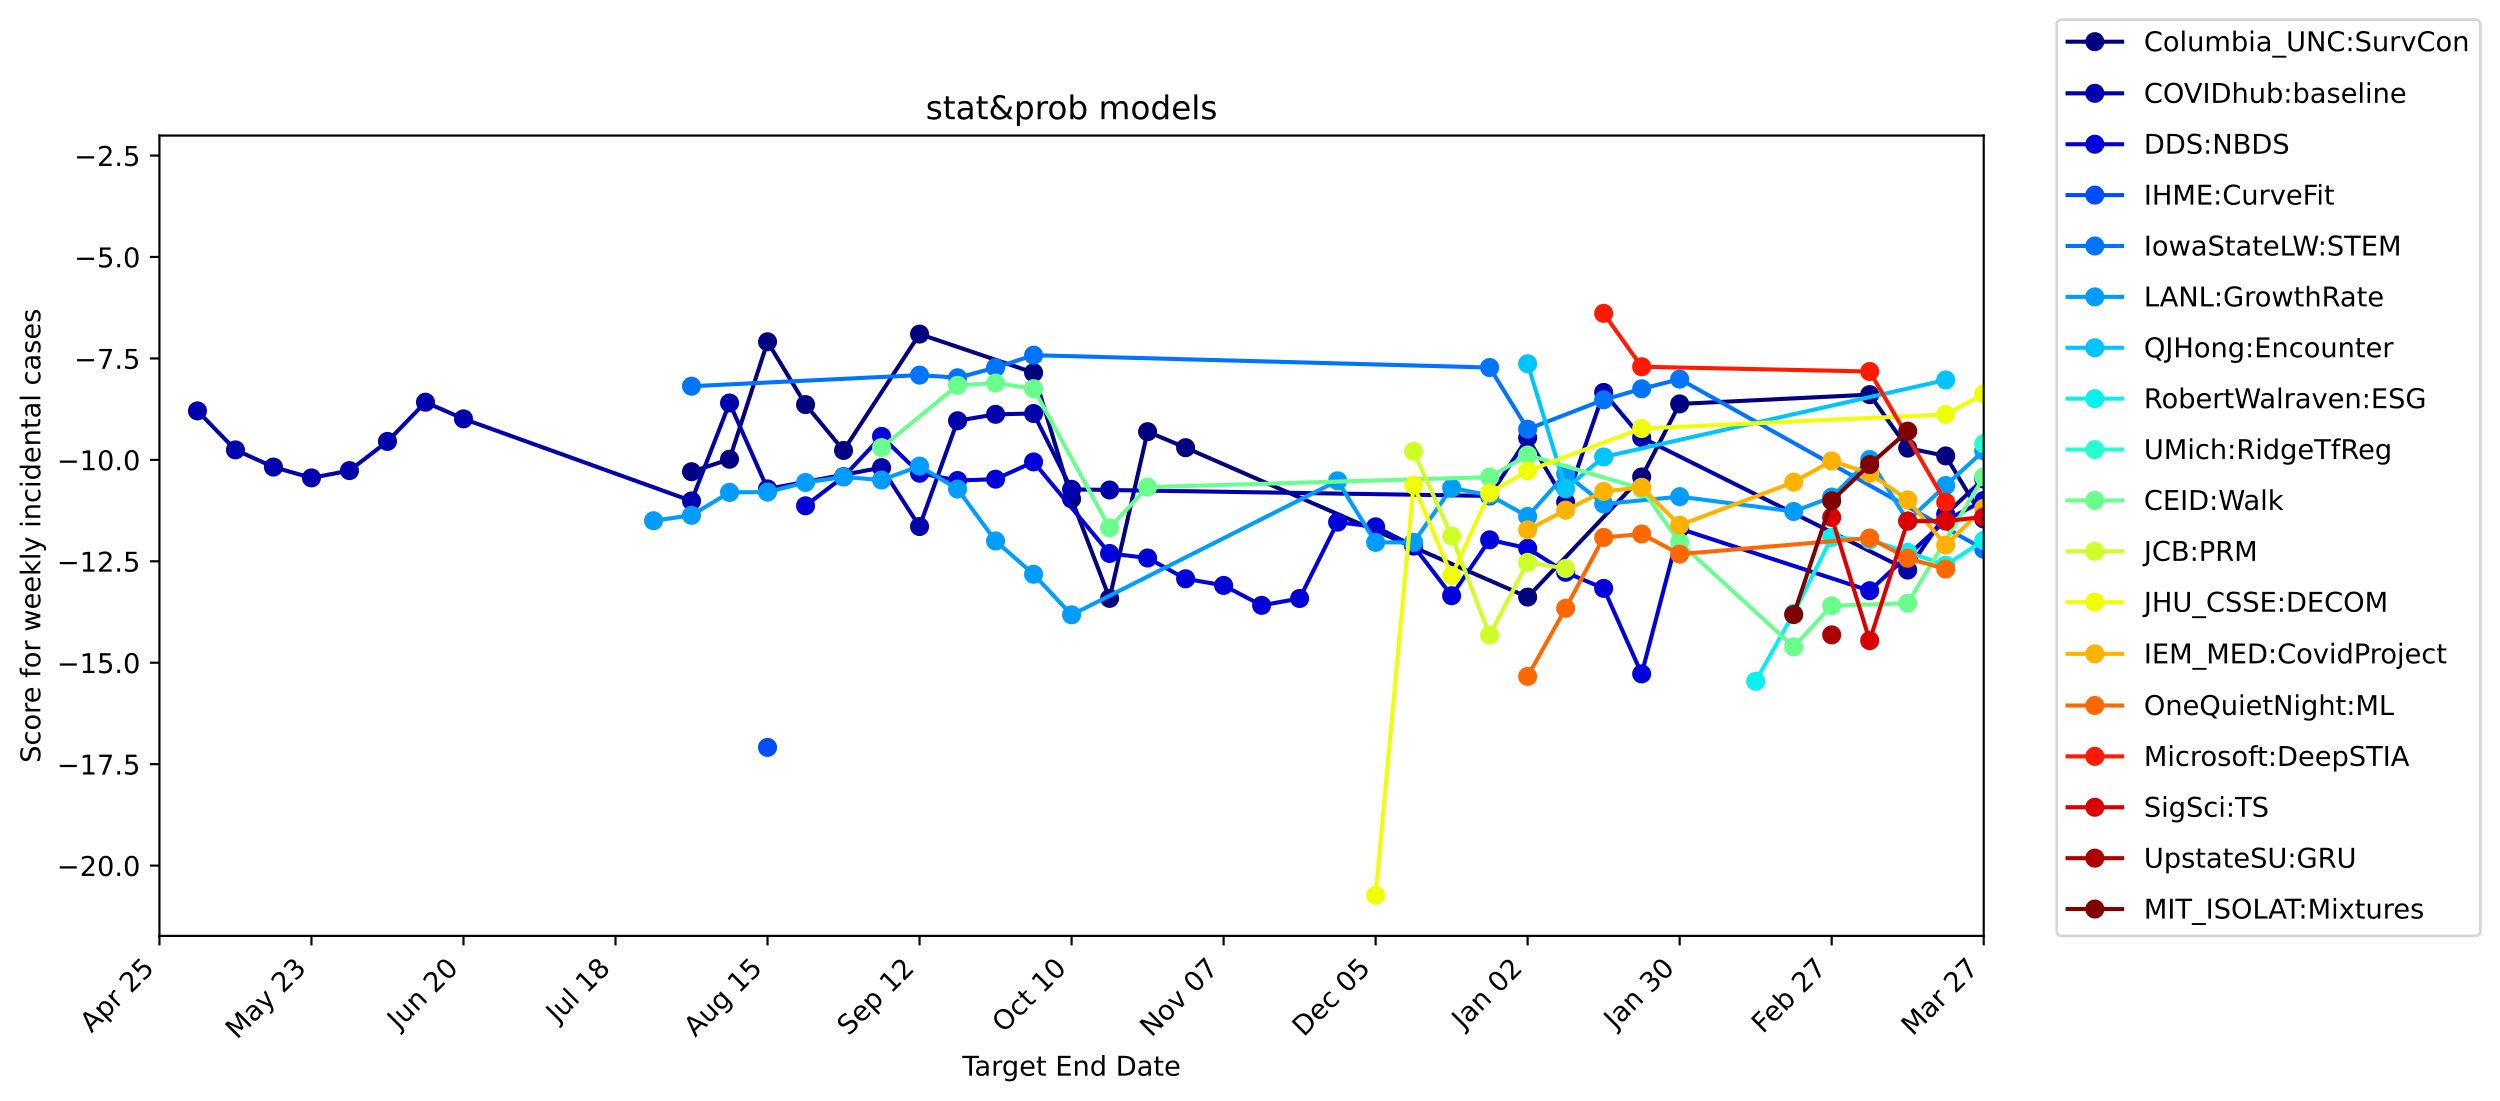 <?xml version="1.0" encoding="utf-8" standalone="no"?>
<!DOCTYPE svg PUBLIC "-//W3C//DTD SVG 1.1//EN"
  "http://www.w3.org/Graphics/SVG/1.1/DTD/svg11.dtd">
<!-- Created with matplotlib (https://matplotlib.org/) -->
<svg height="404.105pt" version="1.1" viewBox="0 0 917.626 404.105" width="917.626pt" xmlns="http://www.w3.org/2000/svg" xmlns:xlink="http://www.w3.org/1999/xlink">
 <defs>
  <style type="text/css">
*{stroke-linecap:butt;stroke-linejoin:round;}
  </style>
 </defs>
 <g id="figure_1">
  <g id="patch_1">
   <path d="M 0 404.105 
L 917.626 404.105 
L 917.626 0 
L 0 0 
z
" style="fill:#ffffff;"/>
  </g>
  <g id="axes_1">
   <g id="patch_2">
    <path d="M 58.523 343.519 
L 728.123 343.519 
L 728.123 49.759 
L 58.523 49.759 
z
" style="fill:#ffffff;"/>
   </g>
   <g id="matplotlib.axis_1">
    <g id="xtick_1">
     <g id="line2d_1">
      <defs>
       <path d="M 0 0 
L 0 3.5 
" id="m8932a10a2c" style="stroke:#000000;stroke-width:0.8;"/>
      </defs>
      <g>
       <use style="stroke:#000000;stroke-width:0.8;" x="58.523" xlink:href="#m8932a10a2c" y="343.519"/>
      </g>
     </g>
     <g id="text_1">
      <!-- Apr 25 -->
      <defs>
       <path d="M 34.188 63.188 
L 20.797 26.906 
L 47.609 26.906 
z
M 28.609 72.906 
L 39.797 72.906 
L 67.578 0 
L 57.328 0 
L 50.688 18.703 
L 17.828 18.703 
L 11.188 0 
L 0.781 0 
z
" id="DejaVuSans-65"/>
       <path d="M 18.109 8.203 
L 18.109 -20.797 
L 9.078 -20.797 
L 9.078 54.688 
L 18.109 54.688 
L 18.109 46.391 
Q 20.953 51.266 25.266 53.625 
Q 29.594 56 35.594 56 
Q 45.562 56 51.781 48.094 
Q 58.016 40.188 58.016 27.297 
Q 58.016 14.406 51.781 6.484 
Q 45.562 -1.422 35.594 -1.422 
Q 29.594 -1.422 25.266 0.953 
Q 20.953 3.328 18.109 8.203 
z
M 48.688 27.297 
Q 48.688 37.203 44.609 42.844 
Q 40.531 48.484 33.406 48.484 
Q 26.266 48.484 22.188 42.844 
Q 18.109 37.203 18.109 27.297 
Q 18.109 17.391 22.188 11.75 
Q 26.266 6.109 33.406 6.109 
Q 40.531 6.109 44.609 11.75 
Q 48.688 17.391 48.688 27.297 
z
" id="DejaVuSans-112"/>
       <path d="M 41.109 46.297 
Q 39.594 47.172 37.812 47.578 
Q 36.031 48 33.891 48 
Q 26.266 48 22.188 43.047 
Q 18.109 38.094 18.109 28.812 
L 18.109 0 
L 9.078 0 
L 9.078 54.688 
L 18.109 54.688 
L 18.109 46.188 
Q 20.953 51.172 25.484 53.578 
Q 30.031 56 36.531 56 
Q 37.453 56 38.578 55.875 
Q 39.703 55.766 41.062 55.516 
z
" id="DejaVuSans-114"/>
       <path id="DejaVuSans-32"/>
       <path d="M 19.188 8.297 
L 53.609 8.297 
L 53.609 0 
L 7.328 0 
L 7.328 8.297 
Q 12.938 14.109 22.625 23.891 
Q 32.328 33.688 34.812 36.531 
Q 39.547 41.844 41.422 45.531 
Q 43.312 49.219 43.312 52.781 
Q 43.312 58.594 39.234 62.25 
Q 35.156 65.922 28.609 65.922 
Q 23.969 65.922 18.812 64.312 
Q 13.672 62.703 7.812 59.422 
L 7.812 69.391 
Q 13.766 71.781 18.938 73 
Q 24.125 74.219 28.422 74.219 
Q 39.75 74.219 46.484 68.547 
Q 53.219 62.891 53.219 53.422 
Q 53.219 48.922 51.531 44.891 
Q 49.859 40.875 45.406 35.406 
Q 44.188 33.984 37.641 27.219 
Q 31.109 20.453 19.188 8.297 
z
" id="DejaVuSans-50"/>
       <path d="M 10.797 72.906 
L 49.516 72.906 
L 49.516 64.594 
L 19.828 64.594 
L 19.828 46.734 
Q 21.969 47.469 24.109 47.828 
Q 26.266 48.188 28.422 48.188 
Q 40.625 48.188 47.75 41.5 
Q 54.891 34.812 54.891 23.391 
Q 54.891 11.625 47.562 5.094 
Q 40.234 -1.422 26.906 -1.422 
Q 22.312 -1.422 17.547 -0.641 
Q 12.797 0.141 7.719 1.703 
L 7.719 11.625 
Q 12.109 9.234 16.797 8.062 
Q 21.484 6.891 26.703 6.891 
Q 35.156 6.891 40.078 11.328 
Q 45.016 15.766 45.016 23.391 
Q 45.016 31 40.078 35.438 
Q 35.156 39.891 26.703 39.891 
Q 22.75 39.891 18.812 39.016 
Q 14.891 38.141 10.797 36.281 
z
" id="DejaVuSans-53"/>
      </defs>
      <g transform="translate(33.575 379.37)rotate(-45)scale(0.1 -0.1)">
       <use xlink:href="#DejaVuSans-65"/>
       <use x="68.408" xlink:href="#DejaVuSans-112"/>
       <use x="131.885" xlink:href="#DejaVuSans-114"/>
       <use x="172.998" xlink:href="#DejaVuSans-32"/>
       <use x="204.785" xlink:href="#DejaVuSans-50"/>
       <use x="268.408" xlink:href="#DejaVuSans-53"/>
      </g>
     </g>
    </g>
    <g id="xtick_2">
     <g id="line2d_2">
      <g>
       <use style="stroke:#000000;stroke-width:0.8;" x="114.323" xlink:href="#m8932a10a2c" y="343.519"/>
      </g>
     </g>
     <g id="text_2">
      <!-- May 23 -->
      <defs>
       <path d="M 9.812 72.906 
L 24.516 72.906 
L 43.109 23.297 
L 61.812 72.906 
L 76.516 72.906 
L 76.516 0 
L 66.891 0 
L 66.891 64.016 
L 48.094 14.016 
L 38.188 14.016 
L 19.391 64.016 
L 19.391 0 
L 9.812 0 
z
" id="DejaVuSans-77"/>
       <path d="M 34.281 27.484 
Q 23.391 27.484 19.188 25 
Q 14.984 22.516 14.984 16.5 
Q 14.984 11.719 18.141 8.906 
Q 21.297 6.109 26.703 6.109 
Q 34.188 6.109 38.703 11.406 
Q 43.219 16.703 43.219 25.484 
L 43.219 27.484 
z
M 52.203 31.203 
L 52.203 0 
L 43.219 0 
L 43.219 8.297 
Q 40.141 3.328 35.547 0.953 
Q 30.953 -1.422 24.312 -1.422 
Q 15.922 -1.422 10.953 3.297 
Q 6 8.016 6 15.922 
Q 6 25.141 12.172 29.828 
Q 18.359 34.516 30.609 34.516 
L 43.219 34.516 
L 43.219 35.406 
Q 43.219 41.609 39.141 45 
Q 35.062 48.391 27.688 48.391 
Q 23 48.391 18.547 47.266 
Q 14.109 46.141 10.016 43.891 
L 10.016 52.203 
Q 14.938 54.109 19.578 55.047 
Q 24.219 56 28.609 56 
Q 40.484 56 46.344 49.844 
Q 52.203 43.703 52.203 31.203 
z
" id="DejaVuSans-97"/>
       <path d="M 32.172 -5.078 
Q 28.375 -14.844 24.75 -17.812 
Q 21.141 -20.797 15.094 -20.797 
L 7.906 -20.797 
L 7.906 -13.281 
L 13.188 -13.281 
Q 16.891 -13.281 18.938 -11.516 
Q 21 -9.766 23.484 -3.219 
L 25.094 0.875 
L 2.984 54.688 
L 12.5 54.688 
L 29.594 11.922 
L 46.688 54.688 
L 56.203 54.688 
z
" id="DejaVuSans-121"/>
       <path d="M 40.578 39.312 
Q 47.656 37.797 51.625 33 
Q 55.609 28.219 55.609 21.188 
Q 55.609 10.406 48.188 4.484 
Q 40.766 -1.422 27.094 -1.422 
Q 22.516 -1.422 17.656 -0.516 
Q 12.797 0.391 7.625 2.203 
L 7.625 11.719 
Q 11.719 9.328 16.594 8.109 
Q 21.484 6.891 26.812 6.891 
Q 36.078 6.891 40.938 10.547 
Q 45.797 14.203 45.797 21.188 
Q 45.797 27.641 41.281 31.266 
Q 36.766 34.906 28.719 34.906 
L 20.219 34.906 
L 20.219 43.016 
L 29.109 43.016 
Q 36.375 43.016 40.234 45.922 
Q 44.094 48.828 44.094 54.297 
Q 44.094 59.906 40.109 62.906 
Q 36.141 65.922 28.719 65.922 
Q 24.656 65.922 20.016 65.031 
Q 15.375 64.156 9.812 62.312 
L 9.812 71.094 
Q 15.438 72.656 20.344 73.438 
Q 25.25 74.219 29.594 74.219 
Q 40.828 74.219 47.359 69.109 
Q 53.906 64.016 53.906 55.328 
Q 53.906 49.266 50.438 45.094 
Q 46.969 40.922 40.578 39.312 
z
" id="DejaVuSans-51"/>
      </defs>
      <g transform="translate(86.988 381.756)rotate(-45)scale(0.1 -0.1)">
       <use xlink:href="#DejaVuSans-77"/>
       <use x="86.279" xlink:href="#DejaVuSans-97"/>
       <use x="147.559" xlink:href="#DejaVuSans-121"/>
       <use x="206.738" xlink:href="#DejaVuSans-32"/>
       <use x="238.525" xlink:href="#DejaVuSans-50"/>
       <use x="302.148" xlink:href="#DejaVuSans-51"/>
      </g>
     </g>
    </g>
    <g id="xtick_3">
     <g id="line2d_3">
      <g>
       <use style="stroke:#000000;stroke-width:0.8;" x="170.123" xlink:href="#m8932a10a2c" y="343.519"/>
      </g>
     </g>
     <g id="text_3">
      <!-- Jun 20 -->
      <defs>
       <path d="M 9.812 72.906 
L 19.672 72.906 
L 19.672 5.078 
Q 19.672 -8.109 14.672 -14.062 
Q 9.672 -20.016 -1.422 -20.016 
L -5.172 -20.016 
L -5.172 -11.719 
L -2.094 -11.719 
Q 4.438 -11.719 7.125 -8.047 
Q 9.812 -4.391 9.812 5.078 
z
" id="DejaVuSans-74"/>
       <path d="M 8.5 21.578 
L 8.5 54.688 
L 17.484 54.688 
L 17.484 21.922 
Q 17.484 14.156 20.5 10.266 
Q 23.531 6.391 29.594 6.391 
Q 36.859 6.391 41.078 11.031 
Q 45.312 15.672 45.312 23.688 
L 45.312 54.688 
L 54.297 54.688 
L 54.297 0 
L 45.312 0 
L 45.312 8.406 
Q 42.047 3.422 37.719 1 
Q 33.406 -1.422 27.688 -1.422 
Q 18.266 -1.422 13.375 4.438 
Q 8.5 10.297 8.5 21.578 
z
M 31.109 56 
z
" id="DejaVuSans-117"/>
       <path d="M 54.891 33.016 
L 54.891 0 
L 45.906 0 
L 45.906 32.719 
Q 45.906 40.484 42.875 44.328 
Q 39.844 48.188 33.797 48.188 
Q 26.516 48.188 22.312 43.547 
Q 18.109 38.922 18.109 30.906 
L 18.109 0 
L 9.078 0 
L 9.078 54.688 
L 18.109 54.688 
L 18.109 46.188 
Q 21.344 51.125 25.703 53.562 
Q 30.078 56 35.797 56 
Q 45.219 56 50.047 50.172 
Q 54.891 44.344 54.891 33.016 
z
" id="DejaVuSans-110"/>
       <path d="M 31.781 66.406 
Q 24.172 66.406 20.328 58.906 
Q 16.5 51.422 16.5 36.375 
Q 16.5 21.391 20.328 13.891 
Q 24.172 6.391 31.781 6.391 
Q 39.453 6.391 43.281 13.891 
Q 47.125 21.391 47.125 36.375 
Q 47.125 51.422 43.281 58.906 
Q 39.453 66.406 31.781 66.406 
z
M 31.781 74.219 
Q 44.047 74.219 50.516 64.516 
Q 56.984 54.828 56.984 36.375 
Q 56.984 17.969 50.516 8.266 
Q 44.047 -1.422 31.781 -1.422 
Q 19.531 -1.422 13.062 8.266 
Q 6.594 17.969 6.594 36.375 
Q 6.594 54.828 13.062 64.516 
Q 19.531 74.219 31.781 74.219 
z
" id="DejaVuSans-48"/>
      </defs>
      <g transform="translate(146.359 378.185)rotate(-45)scale(0.1 -0.1)">
       <use xlink:href="#DejaVuSans-74"/>
       <use x="29.492" xlink:href="#DejaVuSans-117"/>
       <use x="92.871" xlink:href="#DejaVuSans-110"/>
       <use x="156.25" xlink:href="#DejaVuSans-32"/>
       <use x="188.037" xlink:href="#DejaVuSans-50"/>
       <use x="251.66" xlink:href="#DejaVuSans-48"/>
      </g>
     </g>
    </g>
    <g id="xtick_4">
     <g id="line2d_4">
      <g>
       <use style="stroke:#000000;stroke-width:0.8;" x="225.923" xlink:href="#m8932a10a2c" y="343.519"/>
      </g>
     </g>
     <g id="text_4">
      <!-- Jul 18 -->
      <defs>
       <path d="M 9.422 75.984 
L 18.406 75.984 
L 18.406 0 
L 9.422 0 
z
" id="DejaVuSans-108"/>
       <path d="M 12.406 8.297 
L 28.516 8.297 
L 28.516 63.922 
L 10.984 60.406 
L 10.984 69.391 
L 28.422 72.906 
L 38.281 72.906 
L 38.281 8.297 
L 54.391 8.297 
L 54.391 0 
L 12.406 0 
z
" id="DejaVuSans-49"/>
       <path d="M 31.781 34.625 
Q 24.75 34.625 20.719 30.859 
Q 16.703 27.094 16.703 20.516 
Q 16.703 13.922 20.719 10.156 
Q 24.75 6.391 31.781 6.391 
Q 38.812 6.391 42.859 10.172 
Q 46.922 13.969 46.922 20.516 
Q 46.922 27.094 42.891 30.859 
Q 38.875 34.625 31.781 34.625 
z
M 21.922 38.812 
Q 15.578 40.375 12.031 44.719 
Q 8.5 49.078 8.5 55.328 
Q 8.5 64.062 14.719 69.141 
Q 20.953 74.219 31.781 74.219 
Q 42.672 74.219 48.875 69.141 
Q 55.078 64.062 55.078 55.328 
Q 55.078 49.078 51.531 44.719 
Q 48 40.375 41.703 38.812 
Q 48.828 37.156 52.797 32.312 
Q 56.781 27.484 56.781 20.516 
Q 56.781 9.906 50.312 4.234 
Q 43.844 -1.422 31.781 -1.422 
Q 19.734 -1.422 13.25 4.234 
Q 6.781 9.906 6.781 20.516 
Q 6.781 27.484 10.781 32.312 
Q 14.797 37.156 21.922 38.812 
z
M 18.312 54.391 
Q 18.312 48.734 21.844 45.562 
Q 25.391 42.391 31.781 42.391 
Q 38.141 42.391 41.719 45.562 
Q 45.312 48.734 45.312 54.391 
Q 45.312 60.062 41.719 63.234 
Q 38.141 66.406 31.781 66.406 
Q 25.391 66.406 21.844 63.234 
Q 18.312 60.062 18.312 54.391 
z
" id="DejaVuSans-56"/>
      </defs>
      <g transform="translate(204.676 375.669)rotate(-45)scale(0.1 -0.1)">
       <use xlink:href="#DejaVuSans-74"/>
       <use x="29.492" xlink:href="#DejaVuSans-117"/>
       <use x="92.871" xlink:href="#DejaVuSans-108"/>
       <use x="120.654" xlink:href="#DejaVuSans-32"/>
       <use x="152.441" xlink:href="#DejaVuSans-49"/>
       <use x="216.064" xlink:href="#DejaVuSans-56"/>
      </g>
     </g>
    </g>
    <g id="xtick_5">
     <g id="line2d_5">
      <g>
       <use style="stroke:#000000;stroke-width:0.8;" x="281.723" xlink:href="#m8932a10a2c" y="343.519"/>
      </g>
     </g>
     <g id="text_5">
      <!-- Aug 15 -->
      <defs>
       <path d="M 45.406 27.984 
Q 45.406 37.75 41.375 43.109 
Q 37.359 48.484 30.078 48.484 
Q 22.859 48.484 18.828 43.109 
Q 14.797 37.75 14.797 27.984 
Q 14.797 18.266 18.828 12.891 
Q 22.859 7.516 30.078 7.516 
Q 37.359 7.516 41.375 12.891 
Q 45.406 18.266 45.406 27.984 
z
M 54.391 6.781 
Q 54.391 -7.172 48.188 -13.984 
Q 42 -20.797 29.203 -20.797 
Q 24.469 -20.797 20.266 -20.094 
Q 16.062 -19.391 12.109 -17.922 
L 12.109 -9.188 
Q 16.062 -11.328 19.922 -12.344 
Q 23.781 -13.375 27.781 -13.375 
Q 36.625 -13.375 41.016 -8.766 
Q 45.406 -4.156 45.406 5.172 
L 45.406 9.625 
Q 42.625 4.781 38.281 2.391 
Q 33.938 0 27.875 0 
Q 17.828 0 11.672 7.656 
Q 5.516 15.328 5.516 27.984 
Q 5.516 40.672 11.672 48.328 
Q 17.828 56 27.875 56 
Q 33.938 56 38.281 53.609 
Q 42.625 51.219 45.406 46.391 
L 45.406 54.688 
L 54.391 54.688 
z
" id="DejaVuSans-103"/>
      </defs>
      <g transform="translate(255.2 380.944)rotate(-45)scale(0.1 -0.1)">
       <use xlink:href="#DejaVuSans-65"/>
       <use x="68.408" xlink:href="#DejaVuSans-117"/>
       <use x="131.787" xlink:href="#DejaVuSans-103"/>
       <use x="195.264" xlink:href="#DejaVuSans-32"/>
       <use x="227.051" xlink:href="#DejaVuSans-49"/>
       <use x="290.674" xlink:href="#DejaVuSans-53"/>
      </g>
     </g>
    </g>
    <g id="xtick_6">
     <g id="line2d_6">
      <g>
       <use style="stroke:#000000;stroke-width:0.8;" x="337.523" xlink:href="#m8932a10a2c" y="343.519"/>
      </g>
     </g>
     <g id="text_6">
      <!-- Sep 12 -->
      <defs>
       <path d="M 53.516 70.516 
L 53.516 60.891 
Q 47.906 63.578 42.922 64.891 
Q 37.938 66.219 33.297 66.219 
Q 25.25 66.219 20.875 63.094 
Q 16.5 59.969 16.5 54.203 
Q 16.5 49.359 19.406 46.891 
Q 22.312 44.438 30.422 42.922 
L 36.375 41.703 
Q 47.406 39.594 52.656 34.297 
Q 57.906 29 57.906 20.125 
Q 57.906 9.516 50.797 4.047 
Q 43.703 -1.422 29.984 -1.422 
Q 24.812 -1.422 18.969 -0.25 
Q 13.141 0.922 6.891 3.219 
L 6.891 13.375 
Q 12.891 10.016 18.656 8.297 
Q 24.422 6.594 29.984 6.594 
Q 38.422 6.594 43.016 9.906 
Q 47.609 13.234 47.609 19.391 
Q 47.609 24.75 44.312 27.781 
Q 41.016 30.812 33.5 32.328 
L 27.484 33.5 
Q 16.453 35.688 11.516 40.375 
Q 6.594 45.062 6.594 53.422 
Q 6.594 63.094 13.406 68.656 
Q 20.219 74.219 32.172 74.219 
Q 37.312 74.219 42.625 73.281 
Q 47.953 72.359 53.516 70.516 
z
" id="DejaVuSans-83"/>
       <path d="M 56.203 29.594 
L 56.203 25.203 
L 14.891 25.203 
Q 15.484 15.922 20.484 11.062 
Q 25.484 6.203 34.422 6.203 
Q 39.594 6.203 44.453 7.469 
Q 49.312 8.734 54.109 11.281 
L 54.109 2.781 
Q 49.266 0.734 44.188 -0.344 
Q 39.109 -1.422 33.891 -1.422 
Q 20.797 -1.422 13.156 6.188 
Q 5.516 13.812 5.516 26.812 
Q 5.516 40.234 12.766 48.109 
Q 20.016 56 32.328 56 
Q 43.359 56 49.781 48.891 
Q 56.203 41.797 56.203 29.594 
z
M 47.219 32.234 
Q 47.125 39.594 43.094 43.984 
Q 39.062 48.391 32.422 48.391 
Q 24.906 48.391 20.391 44.141 
Q 15.875 39.891 15.188 32.172 
z
" id="DejaVuSans-101"/>
      </defs>
      <g transform="translate(311.479 380.466)rotate(-45)scale(0.1 -0.1)">
       <use xlink:href="#DejaVuSans-83"/>
       <use x="63.477" xlink:href="#DejaVuSans-101"/>
       <use x="125" xlink:href="#DejaVuSans-112"/>
       <use x="188.477" xlink:href="#DejaVuSans-32"/>
       <use x="220.264" xlink:href="#DejaVuSans-49"/>
       <use x="283.887" xlink:href="#DejaVuSans-50"/>
      </g>
     </g>
    </g>
    <g id="xtick_7">
     <g id="line2d_7">
      <g>
       <use style="stroke:#000000;stroke-width:0.8;" x="393.323" xlink:href="#m8932a10a2c" y="343.519"/>
      </g>
     </g>
     <g id="text_7">
      <!-- Oct 10 -->
      <defs>
       <path d="M 39.406 66.219 
Q 28.656 66.219 22.328 58.203 
Q 16.016 50.203 16.016 36.375 
Q 16.016 22.609 22.328 14.594 
Q 28.656 6.594 39.406 6.594 
Q 50.141 6.594 56.422 14.594 
Q 62.703 22.609 62.703 36.375 
Q 62.703 50.203 56.422 58.203 
Q 50.141 66.219 39.406 66.219 
z
M 39.406 74.219 
Q 54.734 74.219 63.906 63.938 
Q 73.094 53.656 73.094 36.375 
Q 73.094 19.141 63.906 8.859 
Q 54.734 -1.422 39.406 -1.422 
Q 24.031 -1.422 14.812 8.828 
Q 5.609 19.094 5.609 36.375 
Q 5.609 53.656 14.812 63.938 
Q 24.031 74.219 39.406 74.219 
z
" id="DejaVuSans-79"/>
       <path d="M 48.781 52.594 
L 48.781 44.188 
Q 44.969 46.297 41.141 47.344 
Q 37.312 48.391 33.406 48.391 
Q 24.656 48.391 19.812 42.844 
Q 14.984 37.312 14.984 27.297 
Q 14.984 17.281 19.812 11.734 
Q 24.656 6.203 33.406 6.203 
Q 37.312 6.203 41.141 7.25 
Q 44.969 8.297 48.781 10.406 
L 48.781 2.094 
Q 45.016 0.344 40.984 -0.531 
Q 36.969 -1.422 32.422 -1.422 
Q 20.062 -1.422 12.781 6.344 
Q 5.516 14.109 5.516 27.297 
Q 5.516 40.672 12.859 48.328 
Q 20.219 56 33.016 56 
Q 37.156 56 41.109 55.141 
Q 45.062 54.297 48.781 52.594 
z
" id="DejaVuSans-99"/>
       <path d="M 18.312 70.219 
L 18.312 54.688 
L 36.812 54.688 
L 36.812 47.703 
L 18.312 47.703 
L 18.312 18.016 
Q 18.312 11.328 20.141 9.422 
Q 21.969 7.516 27.594 7.516 
L 36.812 7.516 
L 36.812 0 
L 27.594 0 
Q 17.188 0 13.234 3.875 
Q 9.281 7.766 9.281 18.016 
L 9.281 47.703 
L 2.688 47.703 
L 2.688 54.688 
L 9.281 54.688 
L 9.281 70.219 
z
" id="DejaVuSans-116"/>
      </defs>
      <g transform="translate(368.381 379.363)rotate(-45)scale(0.1 -0.1)">
       <use xlink:href="#DejaVuSans-79"/>
       <use x="78.711" xlink:href="#DejaVuSans-99"/>
       <use x="133.691" xlink:href="#DejaVuSans-116"/>
       <use x="172.9" xlink:href="#DejaVuSans-32"/>
       <use x="204.688" xlink:href="#DejaVuSans-49"/>
       <use x="268.311" xlink:href="#DejaVuSans-48"/>
      </g>
     </g>
    </g>
    <g id="xtick_8">
     <g id="line2d_8">
      <g>
       <use style="stroke:#000000;stroke-width:0.8;" x="449.123" xlink:href="#m8932a10a2c" y="343.519"/>
      </g>
     </g>
     <g id="text_8">
      <!-- Nov 07 -->
      <defs>
       <path d="M 9.812 72.906 
L 23.094 72.906 
L 55.422 11.922 
L 55.422 72.906 
L 64.984 72.906 
L 64.984 0 
L 51.703 0 
L 19.391 60.984 
L 19.391 0 
L 9.812 0 
z
" id="DejaVuSans-78"/>
       <path d="M 30.609 48.391 
Q 23.391 48.391 19.188 42.75 
Q 14.984 37.109 14.984 27.297 
Q 14.984 17.484 19.156 11.844 
Q 23.344 6.203 30.609 6.203 
Q 37.797 6.203 41.984 11.859 
Q 46.188 17.531 46.188 27.297 
Q 46.188 37.016 41.984 42.703 
Q 37.797 48.391 30.609 48.391 
z
M 30.609 56 
Q 42.328 56 49.016 48.375 
Q 55.719 40.766 55.719 27.297 
Q 55.719 13.875 49.016 6.219 
Q 42.328 -1.422 30.609 -1.422 
Q 18.844 -1.422 12.172 6.219 
Q 5.516 13.875 5.516 27.297 
Q 5.516 40.766 12.172 48.375 
Q 18.844 56 30.609 56 
z
" id="DejaVuSans-111"/>
       <path d="M 2.984 54.688 
L 12.5 54.688 
L 29.594 8.797 
L 46.688 54.688 
L 56.203 54.688 
L 35.688 0 
L 23.484 0 
z
" id="DejaVuSans-118"/>
       <path d="M 8.203 72.906 
L 55.078 72.906 
L 55.078 68.703 
L 28.609 0 
L 18.312 0 
L 43.219 64.594 
L 8.203 64.594 
z
" id="DejaVuSans-55"/>
      </defs>
      <g transform="translate(422.606 380.939)rotate(-45)scale(0.1 -0.1)">
       <use xlink:href="#DejaVuSans-78"/>
       <use x="74.805" xlink:href="#DejaVuSans-111"/>
       <use x="135.986" xlink:href="#DejaVuSans-118"/>
       <use x="195.166" xlink:href="#DejaVuSans-32"/>
       <use x="226.953" xlink:href="#DejaVuSans-48"/>
       <use x="290.576" xlink:href="#DejaVuSans-55"/>
      </g>
     </g>
    </g>
    <g id="xtick_9">
     <g id="line2d_9">
      <g>
       <use style="stroke:#000000;stroke-width:0.8;" x="504.923" xlink:href="#m8932a10a2c" y="343.519"/>
      </g>
     </g>
     <g id="text_9">
      <!-- Dec 05 -->
      <defs>
       <path d="M 19.672 64.797 
L 19.672 8.109 
L 31.594 8.109 
Q 46.688 8.109 53.688 14.938 
Q 60.688 21.781 60.688 36.531 
Q 60.688 51.172 53.688 57.984 
Q 46.688 64.797 31.594 64.797 
z
M 9.812 72.906 
L 30.078 72.906 
Q 51.266 72.906 61.172 64.094 
Q 71.094 55.281 71.094 36.531 
Q 71.094 17.672 61.125 8.828 
Q 51.172 0 30.078 0 
L 9.812 0 
z
" id="DejaVuSans-68"/>
      </defs>
      <g transform="translate(478.524 380.82)rotate(-45)scale(0.1 -0.1)">
       <use xlink:href="#DejaVuSans-68"/>
       <use x="77.002" xlink:href="#DejaVuSans-101"/>
       <use x="138.525" xlink:href="#DejaVuSans-99"/>
       <use x="193.506" xlink:href="#DejaVuSans-32"/>
       <use x="225.293" xlink:href="#DejaVuSans-48"/>
       <use x="288.916" xlink:href="#DejaVuSans-53"/>
      </g>
     </g>
    </g>
    <g id="xtick_10">
     <g id="line2d_10">
      <g>
       <use style="stroke:#000000;stroke-width:0.8;" x="560.723" xlink:href="#m8932a10a2c" y="343.519"/>
      </g>
     </g>
     <g id="text_10">
      <!-- Jan 02 -->
      <g transform="translate(537.107 378.037)rotate(-45)scale(0.1 -0.1)">
       <use xlink:href="#DejaVuSans-74"/>
       <use x="29.492" xlink:href="#DejaVuSans-97"/>
       <use x="90.771" xlink:href="#DejaVuSans-110"/>
       <use x="154.15" xlink:href="#DejaVuSans-32"/>
       <use x="185.938" xlink:href="#DejaVuSans-48"/>
       <use x="249.561" xlink:href="#DejaVuSans-50"/>
      </g>
     </g>
    </g>
    <g id="xtick_11">
     <g id="line2d_11">
      <g>
       <use style="stroke:#000000;stroke-width:0.8;" x="616.523" xlink:href="#m8932a10a2c" y="343.519"/>
      </g>
     </g>
     <g id="text_11">
      <!-- Jan 30 -->
      <g transform="translate(592.907 378.037)rotate(-45)scale(0.1 -0.1)">
       <use xlink:href="#DejaVuSans-74"/>
       <use x="29.492" xlink:href="#DejaVuSans-97"/>
       <use x="90.771" xlink:href="#DejaVuSans-110"/>
       <use x="154.15" xlink:href="#DejaVuSans-32"/>
       <use x="185.938" xlink:href="#DejaVuSans-51"/>
       <use x="249.561" xlink:href="#DejaVuSans-48"/>
      </g>
     </g>
    </g>
    <g id="xtick_12">
     <g id="line2d_12">
      <g>
       <use style="stroke:#000000;stroke-width:0.8;" x="672.323" xlink:href="#m8932a10a2c" y="343.519"/>
      </g>
     </g>
     <g id="text_12">
      <!-- Feb 27 -->
      <defs>
       <path d="M 9.812 72.906 
L 51.703 72.906 
L 51.703 64.594 
L 19.672 64.594 
L 19.672 43.109 
L 48.578 43.109 
L 48.578 34.812 
L 19.672 34.812 
L 19.672 0 
L 9.812 0 
z
" id="DejaVuSans-70"/>
       <path d="M 48.688 27.297 
Q 48.688 37.203 44.609 42.844 
Q 40.531 48.484 33.406 48.484 
Q 26.266 48.484 22.188 42.844 
Q 18.109 37.203 18.109 27.297 
Q 18.109 17.391 22.188 11.75 
Q 26.266 6.109 33.406 6.109 
Q 40.531 6.109 44.609 11.75 
Q 48.688 17.391 48.688 27.297 
z
M 18.109 46.391 
Q 20.953 51.266 25.266 53.625 
Q 29.594 56 35.594 56 
Q 45.562 56 51.781 48.094 
Q 58.016 40.188 58.016 27.297 
Q 58.016 14.406 51.781 6.484 
Q 45.562 -1.422 35.594 -1.422 
Q 29.594 -1.422 25.266 0.953 
Q 20.953 3.328 18.109 8.203 
L 18.109 0 
L 9.078 0 
L 9.078 75.984 
L 18.109 75.984 
z
" id="DejaVuSans-98"/>
      </defs>
      <g transform="translate(647.09 379.655)rotate(-45)scale(0.1 -0.1)">
       <use xlink:href="#DejaVuSans-70"/>
       <use x="52.02" xlink:href="#DejaVuSans-101"/>
       <use x="113.543" xlink:href="#DejaVuSans-98"/>
       <use x="177.02" xlink:href="#DejaVuSans-32"/>
       <use x="208.807" xlink:href="#DejaVuSans-50"/>
       <use x="272.43" xlink:href="#DejaVuSans-55"/>
      </g>
     </g>
    </g>
    <g id="xtick_13">
     <g id="line2d_13">
      <g>
       <use style="stroke:#000000;stroke-width:0.8;" x="728.123" xlink:href="#m8932a10a2c" y="343.519"/>
      </g>
     </g>
     <g id="text_13">
      <!-- Mar 27 -->
      <g transform="translate(702.067 380.478)rotate(-45)scale(0.1 -0.1)">
       <use xlink:href="#DejaVuSans-77"/>
       <use x="86.279" xlink:href="#DejaVuSans-97"/>
       <use x="147.559" xlink:href="#DejaVuSans-114"/>
       <use x="188.672" xlink:href="#DejaVuSans-32"/>
       <use x="220.459" xlink:href="#DejaVuSans-50"/>
       <use x="284.082" xlink:href="#DejaVuSans-55"/>
      </g>
     </g>
    </g>
    <g id="text_14">
     <!-- Target End Date -->
     <defs>
      <path d="M -0.297 72.906 
L 61.375 72.906 
L 61.375 64.594 
L 35.5 64.594 
L 35.5 0 
L 25.594 0 
L 25.594 64.594 
L -0.297 64.594 
z
" id="DejaVuSans-84"/>
      <path d="M 9.812 72.906 
L 55.906 72.906 
L 55.906 64.594 
L 19.672 64.594 
L 19.672 43.016 
L 54.391 43.016 
L 54.391 34.719 
L 19.672 34.719 
L 19.672 8.297 
L 56.781 8.297 
L 56.781 0 
L 9.812 0 
z
" id="DejaVuSans-69"/>
      <path d="M 45.406 46.391 
L 45.406 75.984 
L 54.391 75.984 
L 54.391 0 
L 45.406 0 
L 45.406 8.203 
Q 42.578 3.328 38.25 0.953 
Q 33.938 -1.422 27.875 -1.422 
Q 17.969 -1.422 11.734 6.484 
Q 5.516 14.406 5.516 27.297 
Q 5.516 40.188 11.734 48.094 
Q 17.969 56 27.875 56 
Q 33.938 56 38.25 53.625 
Q 42.578 51.266 45.406 46.391 
z
M 14.797 27.297 
Q 14.797 17.391 18.875 11.75 
Q 22.953 6.109 30.078 6.109 
Q 37.203 6.109 41.297 11.75 
Q 45.406 17.391 45.406 27.297 
Q 45.406 37.203 41.297 42.844 
Q 37.203 48.484 30.078 48.484 
Q 22.953 48.484 18.875 42.844 
Q 14.797 37.203 14.797 27.297 
z
" id="DejaVuSans-100"/>
     </defs>
     <g transform="translate(353.22 394.825)scale(0.1 -0.1)">
      <use xlink:href="#DejaVuSans-84"/>
      <use x="44.584" xlink:href="#DejaVuSans-97"/>
      <use x="105.863" xlink:href="#DejaVuSans-114"/>
      <use x="145.227" xlink:href="#DejaVuSans-103"/>
      <use x="208.703" xlink:href="#DejaVuSans-101"/>
      <use x="270.227" xlink:href="#DejaVuSans-116"/>
      <use x="309.436" xlink:href="#DejaVuSans-32"/>
      <use x="341.223" xlink:href="#DejaVuSans-69"/>
      <use x="404.406" xlink:href="#DejaVuSans-110"/>
      <use x="467.785" xlink:href="#DejaVuSans-100"/>
      <use x="531.262" xlink:href="#DejaVuSans-32"/>
      <use x="563.049" xlink:href="#DejaVuSans-68"/>
      <use x="640.051" xlink:href="#DejaVuSans-97"/>
      <use x="701.33" xlink:href="#DejaVuSans-116"/>
      <use x="740.539" xlink:href="#DejaVuSans-101"/>
     </g>
    </g>
   </g>
   <g id="matplotlib.axis_2">
    <g id="ytick_1">
     <g id="line2d_14">
      <defs>
       <path d="M 0 0 
L -3.5 0 
" id="m11ffc0cb65" style="stroke:#000000;stroke-width:0.8;"/>
      </defs>
      <g>
       <use style="stroke:#000000;stroke-width:0.8;" x="58.523" xlink:href="#m11ffc0cb65" y="317.717"/>
      </g>
     </g>
     <g id="text_15">
      <!-- −20.0 -->
      <defs>
       <path d="M 10.594 35.5 
L 73.188 35.5 
L 73.188 27.203 
L 10.594 27.203 
z
" id="DejaVuSans-8722"/>
       <path d="M 10.688 12.406 
L 21 12.406 
L 21 0 
L 10.688 0 
z
" id="DejaVuSans-46"/>
      </defs>
      <g transform="translate(20.878 321.516)scale(0.1 -0.1)">
       <use xlink:href="#DejaVuSans-8722"/>
       <use x="83.789" xlink:href="#DejaVuSans-50"/>
       <use x="147.412" xlink:href="#DejaVuSans-48"/>
       <use x="211.035" xlink:href="#DejaVuSans-46"/>
       <use x="242.822" xlink:href="#DejaVuSans-48"/>
      </g>
     </g>
    </g>
    <g id="ytick_2">
     <g id="line2d_15">
      <g>
       <use style="stroke:#000000;stroke-width:0.8;" x="58.523" xlink:href="#m11ffc0cb65" y="280.486"/>
      </g>
     </g>
     <g id="text_16">
      <!-- −17.5 -->
      <g transform="translate(20.878 284.285)scale(0.1 -0.1)">
       <use xlink:href="#DejaVuSans-8722"/>
       <use x="83.789" xlink:href="#DejaVuSans-49"/>
       <use x="147.412" xlink:href="#DejaVuSans-55"/>
       <use x="211.035" xlink:href="#DejaVuSans-46"/>
       <use x="242.822" xlink:href="#DejaVuSans-53"/>
      </g>
     </g>
    </g>
    <g id="ytick_3">
     <g id="line2d_16">
      <g>
       <use style="stroke:#000000;stroke-width:0.8;" x="58.523" xlink:href="#m11ffc0cb65" y="243.254"/>
      </g>
     </g>
     <g id="text_17">
      <!-- −15.0 -->
      <g transform="translate(20.878 247.053)scale(0.1 -0.1)">
       <use xlink:href="#DejaVuSans-8722"/>
       <use x="83.789" xlink:href="#DejaVuSans-49"/>
       <use x="147.412" xlink:href="#DejaVuSans-53"/>
       <use x="211.035" xlink:href="#DejaVuSans-46"/>
       <use x="242.822" xlink:href="#DejaVuSans-48"/>
      </g>
     </g>
    </g>
    <g id="ytick_4">
     <g id="line2d_17">
      <g>
       <use style="stroke:#000000;stroke-width:0.8;" x="58.523" xlink:href="#m11ffc0cb65" y="206.023"/>
      </g>
     </g>
     <g id="text_18">
      <!-- −12.5 -->
      <g transform="translate(20.878 209.822)scale(0.1 -0.1)">
       <use xlink:href="#DejaVuSans-8722"/>
       <use x="83.789" xlink:href="#DejaVuSans-49"/>
       <use x="147.412" xlink:href="#DejaVuSans-50"/>
       <use x="211.035" xlink:href="#DejaVuSans-46"/>
       <use x="242.822" xlink:href="#DejaVuSans-53"/>
      </g>
     </g>
    </g>
    <g id="ytick_5">
     <g id="line2d_18">
      <g>
       <use style="stroke:#000000;stroke-width:0.8;" x="58.523" xlink:href="#m11ffc0cb65" y="168.791"/>
      </g>
     </g>
     <g id="text_19">
      <!-- −10.0 -->
      <g transform="translate(20.878 172.59)scale(0.1 -0.1)">
       <use xlink:href="#DejaVuSans-8722"/>
       <use x="83.789" xlink:href="#DejaVuSans-49"/>
       <use x="147.412" xlink:href="#DejaVuSans-48"/>
       <use x="211.035" xlink:href="#DejaVuSans-46"/>
       <use x="242.822" xlink:href="#DejaVuSans-48"/>
      </g>
     </g>
    </g>
    <g id="ytick_6">
     <g id="line2d_19">
      <g>
       <use style="stroke:#000000;stroke-width:0.8;" x="58.523" xlink:href="#m11ffc0cb65" y="131.56"/>
      </g>
     </g>
     <g id="text_20">
      <!-- −7.5 -->
      <g transform="translate(27.241 135.359)scale(0.1 -0.1)">
       <use xlink:href="#DejaVuSans-8722"/>
       <use x="83.789" xlink:href="#DejaVuSans-55"/>
       <use x="147.412" xlink:href="#DejaVuSans-46"/>
       <use x="179.199" xlink:href="#DejaVuSans-53"/>
      </g>
     </g>
    </g>
    <g id="ytick_7">
     <g id="line2d_20">
      <g>
       <use style="stroke:#000000;stroke-width:0.8;" x="58.523" xlink:href="#m11ffc0cb65" y="94.328"/>
      </g>
     </g>
     <g id="text_21">
      <!-- −5.0 -->
      <g transform="translate(27.241 98.127)scale(0.1 -0.1)">
       <use xlink:href="#DejaVuSans-8722"/>
       <use x="83.789" xlink:href="#DejaVuSans-53"/>
       <use x="147.412" xlink:href="#DejaVuSans-46"/>
       <use x="179.199" xlink:href="#DejaVuSans-48"/>
      </g>
     </g>
    </g>
    <g id="ytick_8">
     <g id="line2d_21">
      <g>
       <use style="stroke:#000000;stroke-width:0.8;" x="58.523" xlink:href="#m11ffc0cb65" y="57.097"/>
      </g>
     </g>
     <g id="text_22">
      <!-- −2.5 -->
      <g transform="translate(27.241 60.896)scale(0.1 -0.1)">
       <use xlink:href="#DejaVuSans-8722"/>
       <use x="83.789" xlink:href="#DejaVuSans-50"/>
       <use x="147.412" xlink:href="#DejaVuSans-46"/>
       <use x="179.199" xlink:href="#DejaVuSans-53"/>
      </g>
     </g>
    </g>
    <g id="text_23">
     <!-- Score for weekly incidental cases -->
     <defs>
      <path d="M 37.109 75.984 
L 37.109 68.5 
L 28.516 68.5 
Q 23.688 68.5 21.797 66.547 
Q 19.922 64.594 19.922 59.516 
L 19.922 54.688 
L 34.719 54.688 
L 34.719 47.703 
L 19.922 47.703 
L 19.922 0 
L 10.891 0 
L 10.891 47.703 
L 2.297 47.703 
L 2.297 54.688 
L 10.891 54.688 
L 10.891 58.5 
Q 10.891 67.625 15.141 71.797 
Q 19.391 75.984 28.609 75.984 
z
" id="DejaVuSans-102"/>
      <path d="M 4.203 54.688 
L 13.188 54.688 
L 24.422 12.016 
L 35.594 54.688 
L 46.188 54.688 
L 57.422 12.016 
L 68.609 54.688 
L 77.594 54.688 
L 63.281 0 
L 52.688 0 
L 40.922 44.828 
L 29.109 0 
L 18.5 0 
z
" id="DejaVuSans-119"/>
      <path d="M 9.078 75.984 
L 18.109 75.984 
L 18.109 31.109 
L 44.922 54.688 
L 56.391 54.688 
L 27.391 29.109 
L 57.625 0 
L 45.906 0 
L 18.109 26.703 
L 18.109 0 
L 9.078 0 
z
" id="DejaVuSans-107"/>
      <path d="M 9.422 54.688 
L 18.406 54.688 
L 18.406 0 
L 9.422 0 
z
M 9.422 75.984 
L 18.406 75.984 
L 18.406 64.594 
L 9.422 64.594 
z
" id="DejaVuSans-105"/>
      <path d="M 44.281 53.078 
L 44.281 44.578 
Q 40.484 46.531 36.375 47.5 
Q 32.281 48.484 27.875 48.484 
Q 21.188 48.484 17.844 46.438 
Q 14.5 44.391 14.5 40.281 
Q 14.5 37.156 16.891 35.375 
Q 19.281 33.594 26.516 31.984 
L 29.594 31.297 
Q 39.156 29.25 43.188 25.516 
Q 47.219 21.781 47.219 15.094 
Q 47.219 7.469 41.188 3.016 
Q 35.156 -1.422 24.609 -1.422 
Q 20.219 -1.422 15.453 -0.562 
Q 10.688 0.297 5.422 2 
L 5.422 11.281 
Q 10.406 8.688 15.234 7.391 
Q 20.062 6.109 24.812 6.109 
Q 31.156 6.109 34.562 8.281 
Q 37.984 10.453 37.984 14.406 
Q 37.984 18.062 35.516 20.016 
Q 33.062 21.969 24.703 23.781 
L 21.578 24.516 
Q 13.234 26.266 9.516 29.906 
Q 5.812 33.547 5.812 39.891 
Q 5.812 47.609 11.281 51.797 
Q 16.75 56 26.812 56 
Q 31.781 56 36.172 55.266 
Q 40.578 54.547 44.281 53.078 
z
" id="DejaVuSans-115"/>
     </defs>
     <g transform="translate(14.798 279.986)rotate(-90)scale(0.1 -0.1)">
      <use xlink:href="#DejaVuSans-83"/>
      <use x="63.477" xlink:href="#DejaVuSans-99"/>
      <use x="118.457" xlink:href="#DejaVuSans-111"/>
      <use x="179.639" xlink:href="#DejaVuSans-114"/>
      <use x="218.502" xlink:href="#DejaVuSans-101"/>
      <use x="280.025" xlink:href="#DejaVuSans-32"/>
      <use x="311.812" xlink:href="#DejaVuSans-102"/>
      <use x="347.018" xlink:href="#DejaVuSans-111"/>
      <use x="408.199" xlink:href="#DejaVuSans-114"/>
      <use x="449.312" xlink:href="#DejaVuSans-32"/>
      <use x="481.1" xlink:href="#DejaVuSans-119"/>
      <use x="562.887" xlink:href="#DejaVuSans-101"/>
      <use x="624.41" xlink:href="#DejaVuSans-101"/>
      <use x="685.934" xlink:href="#DejaVuSans-107"/>
      <use x="743.844" xlink:href="#DejaVuSans-108"/>
      <use x="771.627" xlink:href="#DejaVuSans-121"/>
      <use x="830.807" xlink:href="#DejaVuSans-32"/>
      <use x="862.594" xlink:href="#DejaVuSans-105"/>
      <use x="890.377" xlink:href="#DejaVuSans-110"/>
      <use x="953.756" xlink:href="#DejaVuSans-99"/>
      <use x="1008.736" xlink:href="#DejaVuSans-105"/>
      <use x="1036.52" xlink:href="#DejaVuSans-100"/>
      <use x="1099.996" xlink:href="#DejaVuSans-101"/>
      <use x="1161.52" xlink:href="#DejaVuSans-110"/>
      <use x="1224.898" xlink:href="#DejaVuSans-116"/>
      <use x="1264.107" xlink:href="#DejaVuSans-97"/>
      <use x="1325.387" xlink:href="#DejaVuSans-108"/>
      <use x="1353.17" xlink:href="#DejaVuSans-32"/>
      <use x="1384.957" xlink:href="#DejaVuSans-99"/>
      <use x="1439.938" xlink:href="#DejaVuSans-97"/>
      <use x="1501.217" xlink:href="#DejaVuSans-115"/>
      <use x="1553.316" xlink:href="#DejaVuSans-101"/>
      <use x="1614.84" xlink:href="#DejaVuSans-115"/>
     </g>
    </g>
   </g>
   <g id="line2d_22">
    <path clip-path="url(#pa168d4c6a2)" d="M 253.823 173.141 
L 267.773 168.572 
L 281.723 125.459 
L 295.673 148.5 
L 309.623 165.334 
L 337.523 122.621 
L 379.373 136.796 
L 393.323 183.13 
L 407.273 219.634 
L 421.223 158.453 
L 435.173 164.326 
L 560.723 219.162 
L 602.573 175.064 
L 616.523 148.258 
L 686.273 144.852 
L 700.223 164.482 
L 714.173 167.348 
L 728.123 190.467 
" style="fill:none;stroke:#000080;stroke-linecap:square;stroke-width:1.5;"/>
    <defs>
     <path d="M 0 3 
C 0.796 3 1.559 2.684 2.121 2.121 
C 2.684 1.559 3 0.796 3 0 
C 3 -0.796 2.684 -1.559 2.121 -2.121 
C 1.559 -2.684 0.796 -3 0 -3 
C -0.796 -3 -1.559 -2.684 -2.121 -2.121 
C -2.684 -1.559 -3 -0.796 -3 0 
C -3 0.796 -2.684 1.559 -2.121 2.121 
C -1.559 2.684 -0.796 3 0 3 
z
" id="m4a909510e6" style="stroke:#000080;"/>
    </defs>
    <g clip-path="url(#pa168d4c6a2)">
     <use style="fill:#000080;stroke:#000080;" x="253.823" xlink:href="#m4a909510e6" y="173.141"/>
     <use style="fill:#000080;stroke:#000080;" x="267.773" xlink:href="#m4a909510e6" y="168.572"/>
     <use style="fill:#000080;stroke:#000080;" x="281.723" xlink:href="#m4a909510e6" y="125.459"/>
     <use style="fill:#000080;stroke:#000080;" x="295.673" xlink:href="#m4a909510e6" y="148.5"/>
     <use style="fill:#000080;stroke:#000080;" x="309.623" xlink:href="#m4a909510e6" y="165.334"/>
     <use style="fill:#000080;stroke:#000080;" x="337.523" xlink:href="#m4a909510e6" y="122.621"/>
     <use style="fill:#000080;stroke:#000080;" x="379.373" xlink:href="#m4a909510e6" y="136.796"/>
     <use style="fill:#000080;stroke:#000080;" x="393.323" xlink:href="#m4a909510e6" y="183.13"/>
     <use style="fill:#000080;stroke:#000080;" x="407.273" xlink:href="#m4a909510e6" y="219.634"/>
     <use style="fill:#000080;stroke:#000080;" x="421.223" xlink:href="#m4a909510e6" y="158.453"/>
     <use style="fill:#000080;stroke:#000080;" x="435.173" xlink:href="#m4a909510e6" y="164.326"/>
     <use style="fill:#000080;stroke:#000080;" x="560.723" xlink:href="#m4a909510e6" y="219.162"/>
     <use style="fill:#000080;stroke:#000080;" x="602.573" xlink:href="#m4a909510e6" y="175.064"/>
     <use style="fill:#000080;stroke:#000080;" x="616.523" xlink:href="#m4a909510e6" y="148.258"/>
     <use style="fill:#000080;stroke:#000080;" x="686.273" xlink:href="#m4a909510e6" y="144.852"/>
     <use style="fill:#000080;stroke:#000080;" x="700.223" xlink:href="#m4a909510e6" y="164.482"/>
     <use style="fill:#000080;stroke:#000080;" x="714.173" xlink:href="#m4a909510e6" y="167.348"/>
     <use style="fill:#000080;stroke:#000080;" x="728.123" xlink:href="#m4a909510e6" y="190.467"/>
    </g>
   </g>
   <g id="line2d_23">
    <path clip-path="url(#pa168d4c6a2)" d="M 72.473 150.818 
L 86.423 165.132 
L 100.373 171.44 
L 114.323 175.412 
L 128.273 172.731 
L 142.223 162.016 
L 156.173 147.633 
L 170.123 153.738 
L 253.823 183.88 
L 267.773 147.919 
L 281.723 179.451 
L 323.573 171.646 
L 337.523 193.263 
L 351.473 154.437 
L 365.423 152.075 
L 379.373 151.783 
L 393.323 179.606 
L 407.273 179.857 
L 546.773 182.034 
L 560.723 160.66 
L 574.673 184.367 
L 588.623 144.035 
L 602.573 160.613 
L 700.223 209.245 
L 714.173 188.754 
L 728.123 175.791 
" style="fill:none;stroke:#0000ad;stroke-linecap:square;stroke-width:1.5;"/>
    <defs>
     <path d="M 0 3 
C 0.796 3 1.559 2.684 2.121 2.121 
C 2.684 1.559 3 0.796 3 0 
C 3 -0.796 2.684 -1.559 2.121 -2.121 
C 1.559 -2.684 0.796 -3 0 -3 
C -0.796 -3 -1.559 -2.684 -2.121 -2.121 
C -2.684 -1.559 -3 -0.796 -3 0 
C -3 0.796 -2.684 1.559 -2.121 2.121 
C -1.559 2.684 -0.796 3 0 3 
z
" id="m05bf38c891" style="stroke:#0000ad;"/>
    </defs>
    <g clip-path="url(#pa168d4c6a2)">
     <use style="fill:#0000ad;stroke:#0000ad;" x="72.473" xlink:href="#m05bf38c891" y="150.818"/>
     <use style="fill:#0000ad;stroke:#0000ad;" x="86.423" xlink:href="#m05bf38c891" y="165.132"/>
     <use style="fill:#0000ad;stroke:#0000ad;" x="100.373" xlink:href="#m05bf38c891" y="171.44"/>
     <use style="fill:#0000ad;stroke:#0000ad;" x="114.323" xlink:href="#m05bf38c891" y="175.412"/>
     <use style="fill:#0000ad;stroke:#0000ad;" x="128.273" xlink:href="#m05bf38c891" y="172.731"/>
     <use style="fill:#0000ad;stroke:#0000ad;" x="142.223" xlink:href="#m05bf38c891" y="162.016"/>
     <use style="fill:#0000ad;stroke:#0000ad;" x="156.173" xlink:href="#m05bf38c891" y="147.633"/>
     <use style="fill:#0000ad;stroke:#0000ad;" x="170.123" xlink:href="#m05bf38c891" y="153.738"/>
     <use style="fill:#0000ad;stroke:#0000ad;" x="253.823" xlink:href="#m05bf38c891" y="183.88"/>
     <use style="fill:#0000ad;stroke:#0000ad;" x="267.773" xlink:href="#m05bf38c891" y="147.919"/>
     <use style="fill:#0000ad;stroke:#0000ad;" x="281.723" xlink:href="#m05bf38c891" y="179.451"/>
     <use style="fill:#0000ad;stroke:#0000ad;" x="323.573" xlink:href="#m05bf38c891" y="171.646"/>
     <use style="fill:#0000ad;stroke:#0000ad;" x="337.523" xlink:href="#m05bf38c891" y="193.263"/>
     <use style="fill:#0000ad;stroke:#0000ad;" x="351.473" xlink:href="#m05bf38c891" y="154.437"/>
     <use style="fill:#0000ad;stroke:#0000ad;" x="365.423" xlink:href="#m05bf38c891" y="152.075"/>
     <use style="fill:#0000ad;stroke:#0000ad;" x="379.373" xlink:href="#m05bf38c891" y="151.783"/>
     <use style="fill:#0000ad;stroke:#0000ad;" x="393.323" xlink:href="#m05bf38c891" y="179.606"/>
     <use style="fill:#0000ad;stroke:#0000ad;" x="407.273" xlink:href="#m05bf38c891" y="179.857"/>
     <use style="fill:#0000ad;stroke:#0000ad;" x="546.773" xlink:href="#m05bf38c891" y="182.034"/>
     <use style="fill:#0000ad;stroke:#0000ad;" x="560.723" xlink:href="#m05bf38c891" y="160.66"/>
     <use style="fill:#0000ad;stroke:#0000ad;" x="574.673" xlink:href="#m05bf38c891" y="184.367"/>
     <use style="fill:#0000ad;stroke:#0000ad;" x="588.623" xlink:href="#m05bf38c891" y="144.035"/>
     <use style="fill:#0000ad;stroke:#0000ad;" x="602.573" xlink:href="#m05bf38c891" y="160.613"/>
     <use style="fill:#0000ad;stroke:#0000ad;" x="700.223" xlink:href="#m05bf38c891" y="209.245"/>
     <use style="fill:#0000ad;stroke:#0000ad;" x="714.173" xlink:href="#m05bf38c891" y="188.754"/>
     <use style="fill:#0000ad;stroke:#0000ad;" x="728.123" xlink:href="#m05bf38c891" y="175.791"/>
    </g>
   </g>
   <g id="line2d_24">
    <path clip-path="url(#pa168d4c6a2)" d="M 295.673 185.648 
L 309.623 174.954 
L 323.573 160.184 
L 337.523 173.69 
L 351.473 176.375 
L 365.423 175.876 
L 379.373 169.55 
L 407.273 203.148 
L 421.223 204.816 
L 435.173 212.444 
L 449.123 214.88 
L 463.073 222.195 
L 477.023 219.67 
L 490.973 191.655 
L 504.923 193.37 
L 518.873 200.441 
L 532.823 218.655 
L 546.773 198.146 
L 560.723 201.239 
L 574.673 210.063 
L 588.623 215.962 
L 602.573 247.343 
L 616.523 194.053 
L 686.273 216.813 
L 714.173 191.02 
L 728.123 183.73 
" style="fill:none;stroke:#0000da;stroke-linecap:square;stroke-width:1.5;"/>
    <defs>
     <path d="M 0 3 
C 0.796 3 1.559 2.684 2.121 2.121 
C 2.684 1.559 3 0.796 3 0 
C 3 -0.796 2.684 -1.559 2.121 -2.121 
C 1.559 -2.684 0.796 -3 0 -3 
C -0.796 -3 -1.559 -2.684 -2.121 -2.121 
C -2.684 -1.559 -3 -0.796 -3 0 
C -3 0.796 -2.684 1.559 -2.121 2.121 
C -1.559 2.684 -0.796 3 0 3 
z
" id="mbcab778c7e" style="stroke:#0000da;"/>
    </defs>
    <g clip-path="url(#pa168d4c6a2)">
     <use style="fill:#0000da;stroke:#0000da;" x="295.673" xlink:href="#mbcab778c7e" y="185.648"/>
     <use style="fill:#0000da;stroke:#0000da;" x="309.623" xlink:href="#mbcab778c7e" y="174.954"/>
     <use style="fill:#0000da;stroke:#0000da;" x="323.573" xlink:href="#mbcab778c7e" y="160.184"/>
     <use style="fill:#0000da;stroke:#0000da;" x="337.523" xlink:href="#mbcab778c7e" y="173.69"/>
     <use style="fill:#0000da;stroke:#0000da;" x="351.473" xlink:href="#mbcab778c7e" y="176.375"/>
     <use style="fill:#0000da;stroke:#0000da;" x="365.423" xlink:href="#mbcab778c7e" y="175.876"/>
     <use style="fill:#0000da;stroke:#0000da;" x="379.373" xlink:href="#mbcab778c7e" y="169.55"/>
     <use style="fill:#0000da;stroke:#0000da;" x="407.273" xlink:href="#mbcab778c7e" y="203.148"/>
     <use style="fill:#0000da;stroke:#0000da;" x="421.223" xlink:href="#mbcab778c7e" y="204.816"/>
     <use style="fill:#0000da;stroke:#0000da;" x="435.173" xlink:href="#mbcab778c7e" y="212.444"/>
     <use style="fill:#0000da;stroke:#0000da;" x="449.123" xlink:href="#mbcab778c7e" y="214.88"/>
     <use style="fill:#0000da;stroke:#0000da;" x="463.073" xlink:href="#mbcab778c7e" y="222.195"/>
     <use style="fill:#0000da;stroke:#0000da;" x="477.023" xlink:href="#mbcab778c7e" y="219.67"/>
     <use style="fill:#0000da;stroke:#0000da;" x="490.973" xlink:href="#mbcab778c7e" y="191.655"/>
     <use style="fill:#0000da;stroke:#0000da;" x="504.923" xlink:href="#mbcab778c7e" y="193.37"/>
     <use style="fill:#0000da;stroke:#0000da;" x="518.873" xlink:href="#mbcab778c7e" y="200.441"/>
     <use style="fill:#0000da;stroke:#0000da;" x="532.823" xlink:href="#mbcab778c7e" y="218.655"/>
     <use style="fill:#0000da;stroke:#0000da;" x="546.773" xlink:href="#mbcab778c7e" y="198.146"/>
     <use style="fill:#0000da;stroke:#0000da;" x="560.723" xlink:href="#mbcab778c7e" y="201.239"/>
     <use style="fill:#0000da;stroke:#0000da;" x="574.673" xlink:href="#mbcab778c7e" y="210.063"/>
     <use style="fill:#0000da;stroke:#0000da;" x="588.623" xlink:href="#mbcab778c7e" y="215.962"/>
     <use style="fill:#0000da;stroke:#0000da;" x="602.573" xlink:href="#mbcab778c7e" y="247.343"/>
     <use style="fill:#0000da;stroke:#0000da;" x="616.523" xlink:href="#mbcab778c7e" y="194.053"/>
     <use style="fill:#0000da;stroke:#0000da;" x="686.273" xlink:href="#mbcab778c7e" y="216.813"/>
     <use style="fill:#0000da;stroke:#0000da;" x="714.173" xlink:href="#mbcab778c7e" y="191.02"/>
     <use style="fill:#0000da;stroke:#0000da;" x="728.123" xlink:href="#mbcab778c7e" y="183.73"/>
    </g>
   </g>
   <g id="line2d_25">
    <path clip-path="url(#pa168d4c6a2)" d="M 281.723 274.346 
" style="fill:none;stroke:#004cff;stroke-linecap:square;stroke-width:1.5;"/>
    <defs>
     <path d="M 0 3 
C 0.796 3 1.559 2.684 2.121 2.121 
C 2.684 1.559 3 0.796 3 0 
C 3 -0.796 2.684 -1.559 2.121 -2.121 
C 1.559 -2.684 0.796 -3 0 -3 
C -0.796 -3 -1.559 -2.684 -2.121 -2.121 
C -2.684 -1.559 -3 -0.796 -3 0 
C -3 0.796 -2.684 1.559 -2.121 2.121 
C -1.559 2.684 -0.796 3 0 3 
z
" id="m89320caf0d" style="stroke:#004cff;"/>
    </defs>
    <g clip-path="url(#pa168d4c6a2)">
     <use style="fill:#004cff;stroke:#004cff;" x="281.723" xlink:href="#m89320caf0d" y="274.346"/>
    </g>
   </g>
   <g id="line2d_26">
    <path clip-path="url(#pa168d4c6a2)" d="M 253.823 141.753 
L 337.523 137.689 
L 351.473 138.655 
L 365.423 134.938 
L 379.373 130.37 
L 546.773 134.908 
L 560.723 157.532 
L 588.623 146.744 
L 602.573 142.704 
L 616.523 139.155 
L 728.123 201.602 
" style="fill:none;stroke:#0074ff;stroke-linecap:square;stroke-width:1.5;"/>
    <defs>
     <path d="M 0 3 
C 0.796 3 1.559 2.684 2.121 2.121 
C 2.684 1.559 3 0.796 3 0 
C 3 -0.796 2.684 -1.559 2.121 -2.121 
C 1.559 -2.684 0.796 -3 0 -3 
C -0.796 -3 -1.559 -2.684 -2.121 -2.121 
C -2.684 -1.559 -3 -0.796 -3 0 
C -3 0.796 -2.684 1.559 -2.121 2.121 
C -1.559 2.684 -0.796 3 0 3 
z
" id="m7ea1e1a808" style="stroke:#0074ff;"/>
    </defs>
    <g clip-path="url(#pa168d4c6a2)">
     <use style="fill:#0074ff;stroke:#0074ff;" x="253.823" xlink:href="#m7ea1e1a808" y="141.753"/>
     <use style="fill:#0074ff;stroke:#0074ff;" x="337.523" xlink:href="#m7ea1e1a808" y="137.689"/>
     <use style="fill:#0074ff;stroke:#0074ff;" x="351.473" xlink:href="#m7ea1e1a808" y="138.655"/>
     <use style="fill:#0074ff;stroke:#0074ff;" x="365.423" xlink:href="#m7ea1e1a808" y="134.938"/>
     <use style="fill:#0074ff;stroke:#0074ff;" x="379.373" xlink:href="#m7ea1e1a808" y="130.37"/>
     <use style="fill:#0074ff;stroke:#0074ff;" x="546.773" xlink:href="#m7ea1e1a808" y="134.908"/>
     <use style="fill:#0074ff;stroke:#0074ff;" x="560.723" xlink:href="#m7ea1e1a808" y="157.532"/>
     <use style="fill:#0074ff;stroke:#0074ff;" x="588.623" xlink:href="#m7ea1e1a808" y="146.744"/>
     <use style="fill:#0074ff;stroke:#0074ff;" x="602.573" xlink:href="#m7ea1e1a808" y="142.704"/>
     <use style="fill:#0074ff;stroke:#0074ff;" x="616.523" xlink:href="#m7ea1e1a808" y="139.155"/>
     <use style="fill:#0074ff;stroke:#0074ff;" x="728.123" xlink:href="#m7ea1e1a808" y="201.602"/>
    </g>
   </g>
   <g id="line2d_27">
    <path clip-path="url(#pa168d4c6a2)" d="M 239.873 191.127 
L 253.823 189.143 
L 267.773 180.727 
L 281.723 180.618 
L 295.673 177.089 
L 309.623 175.076 
L 323.573 176.19 
L 337.523 171.085 
L 351.473 179.512 
L 365.423 198.565 
L 379.373 210.786 
L 393.323 225.686 
L 490.973 176.466 
L 504.923 199.083 
L 518.873 199.086 
L 532.823 179.12 
L 546.773 181.792 
L 560.723 189.56 
L 574.673 173.987 
L 588.623 184.99 
L 616.523 182.296 
L 658.373 187.743 
L 672.323 182.45 
L 686.273 168.663 
L 700.223 191.231 
L 714.173 178.2 
L 728.123 165.453 
" style="fill:none;stroke:#009cff;stroke-linecap:square;stroke-width:1.5;"/>
    <defs>
     <path d="M 0 3 
C 0.796 3 1.559 2.684 2.121 2.121 
C 2.684 1.559 3 0.796 3 0 
C 3 -0.796 2.684 -1.559 2.121 -2.121 
C 1.559 -2.684 0.796 -3 0 -3 
C -0.796 -3 -1.559 -2.684 -2.121 -2.121 
C -2.684 -1.559 -3 -0.796 -3 0 
C -3 0.796 -2.684 1.559 -2.121 2.121 
C -1.559 2.684 -0.796 3 0 3 
z
" id="me9e191e172" style="stroke:#009cff;"/>
    </defs>
    <g clip-path="url(#pa168d4c6a2)">
     <use style="fill:#009cff;stroke:#009cff;" x="239.873" xlink:href="#me9e191e172" y="191.127"/>
     <use style="fill:#009cff;stroke:#009cff;" x="253.823" xlink:href="#me9e191e172" y="189.143"/>
     <use style="fill:#009cff;stroke:#009cff;" x="267.773" xlink:href="#me9e191e172" y="180.727"/>
     <use style="fill:#009cff;stroke:#009cff;" x="281.723" xlink:href="#me9e191e172" y="180.618"/>
     <use style="fill:#009cff;stroke:#009cff;" x="295.673" xlink:href="#me9e191e172" y="177.089"/>
     <use style="fill:#009cff;stroke:#009cff;" x="309.623" xlink:href="#me9e191e172" y="175.076"/>
     <use style="fill:#009cff;stroke:#009cff;" x="323.573" xlink:href="#me9e191e172" y="176.19"/>
     <use style="fill:#009cff;stroke:#009cff;" x="337.523" xlink:href="#me9e191e172" y="171.085"/>
     <use style="fill:#009cff;stroke:#009cff;" x="351.473" xlink:href="#me9e191e172" y="179.512"/>
     <use style="fill:#009cff;stroke:#009cff;" x="365.423" xlink:href="#me9e191e172" y="198.565"/>
     <use style="fill:#009cff;stroke:#009cff;" x="379.373" xlink:href="#me9e191e172" y="210.786"/>
     <use style="fill:#009cff;stroke:#009cff;" x="393.323" xlink:href="#me9e191e172" y="225.686"/>
     <use style="fill:#009cff;stroke:#009cff;" x="490.973" xlink:href="#me9e191e172" y="176.466"/>
     <use style="fill:#009cff;stroke:#009cff;" x="504.923" xlink:href="#me9e191e172" y="199.083"/>
     <use style="fill:#009cff;stroke:#009cff;" x="518.873" xlink:href="#me9e191e172" y="199.086"/>
     <use style="fill:#009cff;stroke:#009cff;" x="532.823" xlink:href="#me9e191e172" y="179.12"/>
     <use style="fill:#009cff;stroke:#009cff;" x="546.773" xlink:href="#me9e191e172" y="181.792"/>
     <use style="fill:#009cff;stroke:#009cff;" x="560.723" xlink:href="#me9e191e172" y="189.56"/>
     <use style="fill:#009cff;stroke:#009cff;" x="574.673" xlink:href="#me9e191e172" y="173.987"/>
     <use style="fill:#009cff;stroke:#009cff;" x="588.623" xlink:href="#me9e191e172" y="184.99"/>
     <use style="fill:#009cff;stroke:#009cff;" x="616.523" xlink:href="#me9e191e172" y="182.296"/>
     <use style="fill:#009cff;stroke:#009cff;" x="658.373" xlink:href="#me9e191e172" y="187.743"/>
     <use style="fill:#009cff;stroke:#009cff;" x="672.323" xlink:href="#me9e191e172" y="182.45"/>
     <use style="fill:#009cff;stroke:#009cff;" x="686.273" xlink:href="#me9e191e172" y="168.663"/>
     <use style="fill:#009cff;stroke:#009cff;" x="700.223" xlink:href="#me9e191e172" y="191.231"/>
     <use style="fill:#009cff;stroke:#009cff;" x="714.173" xlink:href="#me9e191e172" y="178.2"/>
     <use style="fill:#009cff;stroke:#009cff;" x="728.123" xlink:href="#me9e191e172" y="165.453"/>
    </g>
   </g>
   <g id="line2d_28">
    <path clip-path="url(#pa168d4c6a2)" d="M 560.723 133.496 
L 574.673 179.39 
L 588.623 167.723 
L 714.173 139.467 
" style="fill:none;stroke:#00c4ff;stroke-linecap:square;stroke-width:1.5;"/>
    <defs>
     <path d="M 0 3 
C 0.796 3 1.559 2.684 2.121 2.121 
C 2.684 1.559 3 0.796 3 0 
C 3 -0.796 2.684 -1.559 2.121 -2.121 
C 1.559 -2.684 0.796 -3 0 -3 
C -0.796 -3 -1.559 -2.684 -2.121 -2.121 
C -2.684 -1.559 -3 -0.796 -3 0 
C -3 0.796 -2.684 1.559 -2.121 2.121 
C -1.559 2.684 -0.796 3 0 3 
z
" id="m773922434e" style="stroke:#00c4ff;"/>
    </defs>
    <g clip-path="url(#pa168d4c6a2)">
     <use style="fill:#00c4ff;stroke:#00c4ff;" x="560.723" xlink:href="#m773922434e" y="133.496"/>
     <use style="fill:#00c4ff;stroke:#00c4ff;" x="574.673" xlink:href="#m773922434e" y="179.39"/>
     <use style="fill:#00c4ff;stroke:#00c4ff;" x="588.623" xlink:href="#m773922434e" y="167.723"/>
     <use style="fill:#00c4ff;stroke:#00c4ff;" x="714.173" xlink:href="#m773922434e" y="139.467"/>
    </g>
   </g>
   <g id="line2d_29">
    <path clip-path="url(#pa168d4c6a2)" d="M 644.423 250.066 
L 658.373 225.157 
L 672.323 197.282 
L 686.273 198.165 
L 700.223 202.708 
L 714.173 207.451 
L 728.123 198.344 
" style="fill:none;stroke:#09f0ee;stroke-linecap:square;stroke-width:1.5;"/>
    <defs>
     <path d="M 0 3 
C 0.796 3 1.559 2.684 2.121 2.121 
C 2.684 1.559 3 0.796 3 0 
C 3 -0.796 2.684 -1.559 2.121 -2.121 
C 1.559 -2.684 0.796 -3 0 -3 
C -0.796 -3 -1.559 -2.684 -2.121 -2.121 
C -2.684 -1.559 -3 -0.796 -3 0 
C -3 0.796 -2.684 1.559 -2.121 2.121 
C -1.559 2.684 -0.796 3 0 3 
z
" id="m6ace818df6" style="stroke:#09f0ee;"/>
    </defs>
    <g clip-path="url(#pa168d4c6a2)">
     <use style="fill:#09f0ee;stroke:#09f0ee;" x="644.423" xlink:href="#m6ace818df6" y="250.066"/>
     <use style="fill:#09f0ee;stroke:#09f0ee;" x="658.373" xlink:href="#m6ace818df6" y="225.157"/>
     <use style="fill:#09f0ee;stroke:#09f0ee;" x="672.323" xlink:href="#m6ace818df6" y="197.282"/>
     <use style="fill:#09f0ee;stroke:#09f0ee;" x="686.273" xlink:href="#m6ace818df6" y="198.165"/>
     <use style="fill:#09f0ee;stroke:#09f0ee;" x="700.223" xlink:href="#m6ace818df6" y="202.708"/>
     <use style="fill:#09f0ee;stroke:#09f0ee;" x="714.173" xlink:href="#m6ace818df6" y="207.451"/>
     <use style="fill:#09f0ee;stroke:#09f0ee;" x="728.123" xlink:href="#m6ace818df6" y="198.344"/>
    </g>
   </g>
   <g id="line2d_30">
    <path clip-path="url(#pa168d4c6a2)" d="M 728.123 162.854 
" style="fill:none;stroke:#29ffce;stroke-linecap:square;stroke-width:1.5;"/>
    <defs>
     <path d="M 0 3 
C 0.796 3 1.559 2.684 2.121 2.121 
C 2.684 1.559 3 0.796 3 0 
C 3 -0.796 2.684 -1.559 2.121 -2.121 
C 1.559 -2.684 0.796 -3 0 -3 
C -0.796 -3 -1.559 -2.684 -2.121 -2.121 
C -2.684 -1.559 -3 -0.796 -3 0 
C -3 0.796 -2.684 1.559 -2.121 2.121 
C -1.559 2.684 -0.796 3 0 3 
z
" id="m0fc1412ef4" style="stroke:#29ffce;"/>
    </defs>
    <g clip-path="url(#pa168d4c6a2)">
     <use style="fill:#29ffce;stroke:#29ffce;" x="728.123" xlink:href="#m0fc1412ef4" y="162.854"/>
    </g>
   </g>
   <g id="line2d_31">
    <path clip-path="url(#pa168d4c6a2)" d="M 323.573 164.299 
L 351.473 141.442 
L 365.423 140.612 
L 379.373 142.673 
L 407.273 193.729 
L 421.223 178.804 
L 546.773 175.134 
L 560.723 167.012 
L 602.573 179.359 
L 616.523 199.094 
L 658.373 237.426 
L 672.323 222.352 
L 700.223 221.416 
L 728.123 175.069 
" style="fill:none;stroke:#6aff8d;stroke-linecap:square;stroke-width:1.5;"/>
    <defs>
     <path d="M 0 3 
C 0.796 3 1.559 2.684 2.121 2.121 
C 2.684 1.559 3 0.796 3 0 
C 3 -0.796 2.684 -1.559 2.121 -2.121 
C 1.559 -2.684 0.796 -3 0 -3 
C -0.796 -3 -1.559 -2.684 -2.121 -2.121 
C -2.684 -1.559 -3 -0.796 -3 0 
C -3 0.796 -2.684 1.559 -2.121 2.121 
C -1.559 2.684 -0.796 3 0 3 
z
" id="m095c6bc17a" style="stroke:#6aff8d;"/>
    </defs>
    <g clip-path="url(#pa168d4c6a2)">
     <use style="fill:#6aff8d;stroke:#6aff8d;" x="323.573" xlink:href="#m095c6bc17a" y="164.299"/>
     <use style="fill:#6aff8d;stroke:#6aff8d;" x="351.473" xlink:href="#m095c6bc17a" y="141.442"/>
     <use style="fill:#6aff8d;stroke:#6aff8d;" x="365.423" xlink:href="#m095c6bc17a" y="140.612"/>
     <use style="fill:#6aff8d;stroke:#6aff8d;" x="379.373" xlink:href="#m095c6bc17a" y="142.673"/>
     <use style="fill:#6aff8d;stroke:#6aff8d;" x="407.273" xlink:href="#m095c6bc17a" y="193.729"/>
     <use style="fill:#6aff8d;stroke:#6aff8d;" x="421.223" xlink:href="#m095c6bc17a" y="178.804"/>
     <use style="fill:#6aff8d;stroke:#6aff8d;" x="546.773" xlink:href="#m095c6bc17a" y="175.134"/>
     <use style="fill:#6aff8d;stroke:#6aff8d;" x="560.723" xlink:href="#m095c6bc17a" y="167.012"/>
     <use style="fill:#6aff8d;stroke:#6aff8d;" x="602.573" xlink:href="#m095c6bc17a" y="179.359"/>
     <use style="fill:#6aff8d;stroke:#6aff8d;" x="616.523" xlink:href="#m095c6bc17a" y="199.094"/>
     <use style="fill:#6aff8d;stroke:#6aff8d;" x="658.373" xlink:href="#m095c6bc17a" y="237.426"/>
     <use style="fill:#6aff8d;stroke:#6aff8d;" x="672.323" xlink:href="#m095c6bc17a" y="222.352"/>
     <use style="fill:#6aff8d;stroke:#6aff8d;" x="700.223" xlink:href="#m095c6bc17a" y="221.416"/>
     <use style="fill:#6aff8d;stroke:#6aff8d;" x="728.123" xlink:href="#m095c6bc17a" y="175.069"/>
    </g>
   </g>
   <g id="line2d_32">
    <path clip-path="url(#pa168d4c6a2)" d="M 518.873 165.641 
L 532.823 196.77 
L 546.773 233.113 
L 560.723 206.417 
L 574.673 208.656 
" style="fill:none;stroke:#ceff29;stroke-linecap:square;stroke-width:1.5;"/>
    <defs>
     <path d="M 0 3 
C 0.796 3 1.559 2.684 2.121 2.121 
C 2.684 1.559 3 0.796 3 0 
C 3 -0.796 2.684 -1.559 2.121 -2.121 
C 1.559 -2.684 0.796 -3 0 -3 
C -0.796 -3 -1.559 -2.684 -2.121 -2.121 
C -2.684 -1.559 -3 -0.796 -3 0 
C -3 0.796 -2.684 1.559 -2.121 2.121 
C -1.559 2.684 -0.796 3 0 3 
z
" id="m08cb3b5169" style="stroke:#ceff29;"/>
    </defs>
    <g clip-path="url(#pa168d4c6a2)">
     <use style="fill:#ceff29;stroke:#ceff29;" x="518.873" xlink:href="#m08cb3b5169" y="165.641"/>
     <use style="fill:#ceff29;stroke:#ceff29;" x="532.823" xlink:href="#m08cb3b5169" y="196.77"/>
     <use style="fill:#ceff29;stroke:#ceff29;" x="546.773" xlink:href="#m08cb3b5169" y="233.113"/>
     <use style="fill:#ceff29;stroke:#ceff29;" x="560.723" xlink:href="#m08cb3b5169" y="206.417"/>
     <use style="fill:#ceff29;stroke:#ceff29;" x="574.673" xlink:href="#m08cb3b5169" y="208.656"/>
    </g>
   </g>
   <g id="line2d_33">
    <path clip-path="url(#pa168d4c6a2)" d="M 504.923 328.626 
L 518.873 178.039 
L 532.823 211.314 
L 546.773 180.904 
L 560.723 172.813 
L 602.573 157.292 
L 714.173 152.119 
L 728.123 144.595 
" style="fill:none;stroke:#eeff09;stroke-linecap:square;stroke-width:1.5;"/>
    <defs>
     <path d="M 0 3 
C 0.796 3 1.559 2.684 2.121 2.121 
C 2.684 1.559 3 0.796 3 0 
C 3 -0.796 2.684 -1.559 2.121 -2.121 
C 1.559 -2.684 0.796 -3 0 -3 
C -0.796 -3 -1.559 -2.684 -2.121 -2.121 
C -2.684 -1.559 -3 -0.796 -3 0 
C -3 0.796 -2.684 1.559 -2.121 2.121 
C -1.559 2.684 -0.796 3 0 3 
z
" id="m9ac1697be1" style="stroke:#eeff09;"/>
    </defs>
    <g clip-path="url(#pa168d4c6a2)">
     <use style="fill:#eeff09;stroke:#eeff09;" x="504.923" xlink:href="#m9ac1697be1" y="328.626"/>
     <use style="fill:#eeff09;stroke:#eeff09;" x="518.873" xlink:href="#m9ac1697be1" y="178.039"/>
     <use style="fill:#eeff09;stroke:#eeff09;" x="532.823" xlink:href="#m9ac1697be1" y="211.314"/>
     <use style="fill:#eeff09;stroke:#eeff09;" x="546.773" xlink:href="#m9ac1697be1" y="180.904"/>
     <use style="fill:#eeff09;stroke:#eeff09;" x="560.723" xlink:href="#m9ac1697be1" y="172.813"/>
     <use style="fill:#eeff09;stroke:#eeff09;" x="602.573" xlink:href="#m9ac1697be1" y="157.292"/>
     <use style="fill:#eeff09;stroke:#eeff09;" x="714.173" xlink:href="#m9ac1697be1" y="152.119"/>
     <use style="fill:#eeff09;stroke:#eeff09;" x="728.123" xlink:href="#m9ac1697be1" y="144.595"/>
    </g>
   </g>
   <g id="line2d_34">
    <path clip-path="url(#pa168d4c6a2)" d="M 560.723 194.48 
L 574.673 187.256 
L 588.623 180.379 
L 602.573 178.851 
L 616.523 192.771 
L 658.373 176.962 
L 672.323 169.187 
L 686.273 173.763 
L 700.223 183.477 
L 714.173 200.07 
L 728.123 186.588 
" style="fill:none;stroke:#ffb200;stroke-linecap:square;stroke-width:1.5;"/>
    <defs>
     <path d="M 0 3 
C 0.796 3 1.559 2.684 2.121 2.121 
C 2.684 1.559 3 0.796 3 0 
C 3 -0.796 2.684 -1.559 2.121 -2.121 
C 1.559 -2.684 0.796 -3 0 -3 
C -0.796 -3 -1.559 -2.684 -2.121 -2.121 
C -2.684 -1.559 -3 -0.796 -3 0 
C -3 0.796 -2.684 1.559 -2.121 2.121 
C -1.559 2.684 -0.796 3 0 3 
z
" id="m5fdc180455" style="stroke:#ffb200;"/>
    </defs>
    <g clip-path="url(#pa168d4c6a2)">
     <use style="fill:#ffb200;stroke:#ffb200;" x="560.723" xlink:href="#m5fdc180455" y="194.48"/>
     <use style="fill:#ffb200;stroke:#ffb200;" x="574.673" xlink:href="#m5fdc180455" y="187.256"/>
     <use style="fill:#ffb200;stroke:#ffb200;" x="588.623" xlink:href="#m5fdc180455" y="180.379"/>
     <use style="fill:#ffb200;stroke:#ffb200;" x="602.573" xlink:href="#m5fdc180455" y="178.851"/>
     <use style="fill:#ffb200;stroke:#ffb200;" x="616.523" xlink:href="#m5fdc180455" y="192.771"/>
     <use style="fill:#ffb200;stroke:#ffb200;" x="658.373" xlink:href="#m5fdc180455" y="176.962"/>
     <use style="fill:#ffb200;stroke:#ffb200;" x="672.323" xlink:href="#m5fdc180455" y="169.187"/>
     <use style="fill:#ffb200;stroke:#ffb200;" x="686.273" xlink:href="#m5fdc180455" y="173.763"/>
     <use style="fill:#ffb200;stroke:#ffb200;" x="700.223" xlink:href="#m5fdc180455" y="183.477"/>
     <use style="fill:#ffb200;stroke:#ffb200;" x="714.173" xlink:href="#m5fdc180455" y="200.07"/>
     <use style="fill:#ffb200;stroke:#ffb200;" x="728.123" xlink:href="#m5fdc180455" y="186.588"/>
    </g>
   </g>
   <g id="line2d_35">
    <path clip-path="url(#pa168d4c6a2)" d="M 560.723 248.271 
L 574.673 223.28 
L 588.623 197.271 
L 602.573 196.011 
L 616.523 203.381 
L 686.273 197.49 
L 700.223 204.904 
L 714.173 208.885 
" style="fill:none;stroke:#ff6800;stroke-linecap:square;stroke-width:1.5;"/>
    <defs>
     <path d="M 0 3 
C 0.796 3 1.559 2.684 2.121 2.121 
C 2.684 1.559 3 0.796 3 0 
C 3 -0.796 2.684 -1.559 2.121 -2.121 
C 1.559 -2.684 0.796 -3 0 -3 
C -0.796 -3 -1.559 -2.684 -2.121 -2.121 
C -2.684 -1.559 -3 -0.796 -3 0 
C -3 0.796 -2.684 1.559 -2.121 2.121 
C -1.559 2.684 -0.796 3 0 3 
z
" id="m499b407ceb" style="stroke:#ff6800;"/>
    </defs>
    <g clip-path="url(#pa168d4c6a2)">
     <use style="fill:#ff6800;stroke:#ff6800;" x="560.723" xlink:href="#m499b407ceb" y="248.271"/>
     <use style="fill:#ff6800;stroke:#ff6800;" x="574.673" xlink:href="#m499b407ceb" y="223.28"/>
     <use style="fill:#ff6800;stroke:#ff6800;" x="588.623" xlink:href="#m499b407ceb" y="197.271"/>
     <use style="fill:#ff6800;stroke:#ff6800;" x="602.573" xlink:href="#m499b407ceb" y="196.011"/>
     <use style="fill:#ff6800;stroke:#ff6800;" x="616.523" xlink:href="#m499b407ceb" y="203.381"/>
     <use style="fill:#ff6800;stroke:#ff6800;" x="686.273" xlink:href="#m499b407ceb" y="197.49"/>
     <use style="fill:#ff6800;stroke:#ff6800;" x="700.223" xlink:href="#m499b407ceb" y="204.904"/>
     <use style="fill:#ff6800;stroke:#ff6800;" x="714.173" xlink:href="#m499b407ceb" y="208.885"/>
    </g>
   </g>
   <g id="line2d_36">
    <path clip-path="url(#pa168d4c6a2)" d="M 588.623 115.012 
L 602.573 134.613 
L 686.273 136.361 
L 714.173 184.353 
" style="fill:none;stroke:#ff1a00;stroke-linecap:square;stroke-width:1.5;"/>
    <defs>
     <path d="M 0 3 
C 0.796 3 1.559 2.684 2.121 2.121 
C 2.684 1.559 3 0.796 3 0 
C 3 -0.796 2.684 -1.559 2.121 -2.121 
C 1.559 -2.684 0.796 -3 0 -3 
C -0.796 -3 -1.559 -2.684 -2.121 -2.121 
C -2.684 -1.559 -3 -0.796 -3 0 
C -3 0.796 -2.684 1.559 -2.121 2.121 
C -1.559 2.684 -0.796 3 0 3 
z
" id="m396c018c88" style="stroke:#ff1a00;"/>
    </defs>
    <g clip-path="url(#pa168d4c6a2)">
     <use style="fill:#ff1a00;stroke:#ff1a00;" x="588.623" xlink:href="#m396c018c88" y="115.012"/>
     <use style="fill:#ff1a00;stroke:#ff1a00;" x="602.573" xlink:href="#m396c018c88" y="134.613"/>
     <use style="fill:#ff1a00;stroke:#ff1a00;" x="686.273" xlink:href="#m396c018c88" y="136.361"/>
     <use style="fill:#ff1a00;stroke:#ff1a00;" x="714.173" xlink:href="#m396c018c88" y="184.353"/>
    </g>
   </g>
   <g id="line2d_37">
    <path clip-path="url(#pa168d4c6a2)" d="M 672.323 189.904 
L 686.273 235.133 
L 700.223 191.273 
L 714.173 191.255 
L 728.123 189.763 
" style="fill:none;stroke:#da0000;stroke-linecap:square;stroke-width:1.5;"/>
    <defs>
     <path d="M 0 3 
C 0.796 3 1.559 2.684 2.121 2.121 
C 2.684 1.559 3 0.796 3 0 
C 3 -0.796 2.684 -1.559 2.121 -2.121 
C 1.559 -2.684 0.796 -3 0 -3 
C -0.796 -3 -1.559 -2.684 -2.121 -2.121 
C -2.684 -1.559 -3 -0.796 -3 0 
C -3 0.796 -2.684 1.559 -2.121 2.121 
C -1.559 2.684 -0.796 3 0 3 
z
" id="madefa9def5" style="stroke:#da0000;"/>
    </defs>
    <g clip-path="url(#pa168d4c6a2)">
     <use style="fill:#da0000;stroke:#da0000;" x="672.323" xlink:href="#madefa9def5" y="189.904"/>
     <use style="fill:#da0000;stroke:#da0000;" x="686.273" xlink:href="#madefa9def5" y="235.133"/>
     <use style="fill:#da0000;stroke:#da0000;" x="700.223" xlink:href="#madefa9def5" y="191.273"/>
     <use style="fill:#da0000;stroke:#da0000;" x="714.173" xlink:href="#madefa9def5" y="191.255"/>
     <use style="fill:#da0000;stroke:#da0000;" x="728.123" xlink:href="#madefa9def5" y="189.763"/>
    </g>
   </g>
   <g id="line2d_38">
    <path clip-path="url(#pa168d4c6a2)" d="M 672.323 233.033 
" style="fill:none;stroke:#ad0000;stroke-linecap:square;stroke-width:1.5;"/>
    <defs>
     <path d="M 0 3 
C 0.796 3 1.559 2.684 2.121 2.121 
C 2.684 1.559 3 0.796 3 0 
C 3 -0.796 2.684 -1.559 2.121 -2.121 
C 1.559 -2.684 0.796 -3 0 -3 
C -0.796 -3 -1.559 -2.684 -2.121 -2.121 
C -2.684 -1.559 -3 -0.796 -3 0 
C -3 0.796 -2.684 1.559 -2.121 2.121 
C -1.559 2.684 -0.796 3 0 3 
z
" id="m6c01bb32f8" style="stroke:#ad0000;"/>
    </defs>
    <g clip-path="url(#pa168d4c6a2)">
     <use style="fill:#ad0000;stroke:#ad0000;" x="672.323" xlink:href="#m6c01bb32f8" y="233.033"/>
    </g>
   </g>
   <g id="line2d_39">
    <path clip-path="url(#pa168d4c6a2)" d="M 658.373 225.597 
L 672.323 183.836 
L 686.273 170.529 
L 700.223 158.258 
" style="fill:none;stroke:#800000;stroke-linecap:square;stroke-width:1.5;"/>
    <defs>
     <path d="M 0 3 
C 0.796 3 1.559 2.684 2.121 2.121 
C 2.684 1.559 3 0.796 3 0 
C 3 -0.796 2.684 -1.559 2.121 -2.121 
C 1.559 -2.684 0.796 -3 0 -3 
C -0.796 -3 -1.559 -2.684 -2.121 -2.121 
C -2.684 -1.559 -3 -0.796 -3 0 
C -3 0.796 -2.684 1.559 -2.121 2.121 
C -1.559 2.684 -0.796 3 0 3 
z
" id="mf03f263559" style="stroke:#800000;"/>
    </defs>
    <g clip-path="url(#pa168d4c6a2)">
     <use style="fill:#800000;stroke:#800000;" x="658.373" xlink:href="#mf03f263559" y="225.597"/>
     <use style="fill:#800000;stroke:#800000;" x="672.323" xlink:href="#mf03f263559" y="183.836"/>
     <use style="fill:#800000;stroke:#800000;" x="686.273" xlink:href="#mf03f263559" y="170.529"/>
     <use style="fill:#800000;stroke:#800000;" x="700.223" xlink:href="#mf03f263559" y="158.258"/>
    </g>
   </g>
   <g id="patch_3">
    <path d="M 58.523 343.519 
L 58.523 49.759 
" style="fill:none;stroke:#000000;stroke-linecap:square;stroke-linejoin:miter;stroke-width:0.8;"/>
   </g>
   <g id="patch_4">
    <path d="M 728.123 343.519 
L 728.123 49.759 
" style="fill:none;stroke:#000000;stroke-linecap:square;stroke-linejoin:miter;stroke-width:0.8;"/>
   </g>
   <g id="patch_5">
    <path d="M 58.523 343.519 
L 728.123 343.519 
" style="fill:none;stroke:#000000;stroke-linecap:square;stroke-linejoin:miter;stroke-width:0.8;"/>
   </g>
   <g id="patch_6">
    <path d="M 58.523 49.759 
L 728.123 49.759 
" style="fill:none;stroke:#000000;stroke-linecap:square;stroke-linejoin:miter;stroke-width:0.8;"/>
   </g>
   <g id="text_24">
    <!-- stat&amp;prob models -->
    <defs>
     <path d="M 24.312 39.203 
Q 19.875 35.25 17.797 31.312 
Q 15.719 27.391 15.719 23.094 
Q 15.719 15.969 20.891 11.234 
Q 26.078 6.5 33.891 6.5 
Q 38.531 6.5 42.578 8.031 
Q 46.625 9.578 50.203 12.703 
z
M 31.203 44.672 
L 56 19.281 
Q 58.891 23.641 60.5 28.594 
Q 62.109 33.547 62.406 39.109 
L 71.484 39.109 
Q 70.906 32.672 68.359 26.359 
Q 65.828 20.062 61.281 13.922 
L 74.906 0 
L 62.594 0 
L 55.609 7.172 
Q 50.531 2.828 44.969 0.703 
Q 39.406 -1.422 33.016 -1.422 
Q 21.234 -1.422 13.766 5.297 
Q 6.297 12.016 6.297 22.516 
Q 6.297 28.766 9.562 34.25 
Q 12.844 39.75 19.391 44.578 
Q 17.047 47.656 15.812 50.703 
Q 14.594 53.766 14.594 56.688 
Q 14.594 64.594 20.016 69.406 
Q 25.438 74.219 34.422 74.219 
Q 38.484 74.219 42.5 73.344 
Q 46.531 72.469 50.688 70.703 
L 50.688 61.812 
Q 46.438 64.109 42.578 65.297 
Q 38.719 66.5 35.406 66.5 
Q 30.281 66.5 27.078 63.781 
Q 23.875 61.078 23.875 56.781 
Q 23.875 54.297 25.312 51.781 
Q 26.766 49.266 31.203 44.672 
z
" id="DejaVuSans-38"/>
     <path d="M 52 44.188 
Q 55.375 50.25 60.062 53.125 
Q 64.75 56 71.094 56 
Q 79.641 56 84.281 50.016 
Q 88.922 44.047 88.922 33.016 
L 88.922 0 
L 79.891 0 
L 79.891 32.719 
Q 79.891 40.578 77.094 44.375 
Q 74.312 48.188 68.609 48.188 
Q 61.625 48.188 57.562 43.547 
Q 53.516 38.922 53.516 30.906 
L 53.516 0 
L 44.484 0 
L 44.484 32.719 
Q 44.484 40.625 41.703 44.406 
Q 38.922 48.188 33.109 48.188 
Q 26.219 48.188 22.156 43.531 
Q 18.109 38.875 18.109 30.906 
L 18.109 0 
L 9.078 0 
L 9.078 54.688 
L 18.109 54.688 
L 18.109 46.188 
Q 21.188 51.219 25.484 53.609 
Q 29.781 56 35.688 56 
Q 41.656 56 45.828 52.969 
Q 50 49.953 52 44.188 
z
" id="DejaVuSans-109"/>
    </defs>
    <g transform="translate(339.801 43.759)scale(0.12 -0.12)">
     <use xlink:href="#DejaVuSans-115"/>
     <use x="52.1" xlink:href="#DejaVuSans-116"/>
     <use x="91.309" xlink:href="#DejaVuSans-97"/>
     <use x="152.588" xlink:href="#DejaVuSans-116"/>
     <use x="191.797" xlink:href="#DejaVuSans-38"/>
     <use x="269.775" xlink:href="#DejaVuSans-112"/>
     <use x="333.252" xlink:href="#DejaVuSans-114"/>
     <use x="372.115" xlink:href="#DejaVuSans-111"/>
     <use x="433.297" xlink:href="#DejaVuSans-98"/>
     <use x="496.773" xlink:href="#DejaVuSans-32"/>
     <use x="528.561" xlink:href="#DejaVuSans-109"/>
     <use x="625.973" xlink:href="#DejaVuSans-111"/>
     <use x="687.154" xlink:href="#DejaVuSans-100"/>
     <use x="750.631" xlink:href="#DejaVuSans-101"/>
     <use x="812.154" xlink:href="#DejaVuSans-108"/>
     <use x="839.938" xlink:href="#DejaVuSans-115"/>
    </g>
   </g>
   <g id="legend_1">
    <g id="patch_7">
     <path d="M 756.907 343.519 
L 908.426 343.519 
Q 910.426 343.519 910.426 341.519 
L 910.426 9.2 
Q 910.426 7.2 908.426 7.2 
L 756.907 7.2 
Q 754.907 7.2 754.907 9.2 
L 754.907 341.519 
Q 754.907 343.519 756.907 343.519 
z
" style="fill:#ffffff;opacity:0.8;stroke:#cccccc;stroke-linejoin:miter;"/>
    </g>
    <g id="line2d_40">
     <path d="M 758.907 15.298 
L 778.907 15.298 
" style="fill:none;stroke:#000080;stroke-linecap:square;stroke-width:1.5;"/>
    </g>
    <g id="line2d_41">
     <g>
      <use style="fill:#000080;stroke:#000080;" x="768.907" xlink:href="#m4a909510e6" y="15.298"/>
     </g>
    </g>
    <g id="text_25">
     <!-- Columbia_UNC:SurvCon -->
     <defs>
      <path d="M 64.406 67.281 
L 64.406 56.891 
Q 59.422 61.531 53.781 63.812 
Q 48.141 66.109 41.797 66.109 
Q 29.297 66.109 22.656 58.469 
Q 16.016 50.828 16.016 36.375 
Q 16.016 21.969 22.656 14.328 
Q 29.297 6.688 41.797 6.688 
Q 48.141 6.688 53.781 8.984 
Q 59.422 11.281 64.406 15.922 
L 64.406 5.609 
Q 59.234 2.094 53.438 0.328 
Q 47.656 -1.422 41.219 -1.422 
Q 24.656 -1.422 15.125 8.703 
Q 5.609 18.844 5.609 36.375 
Q 5.609 53.953 15.125 64.078 
Q 24.656 74.219 41.219 74.219 
Q 47.75 74.219 53.531 72.484 
Q 59.328 70.75 64.406 67.281 
z
" id="DejaVuSans-67"/>
      <path d="M 50.984 -16.609 
L 50.984 -23.578 
L -0.984 -23.578 
L -0.984 -16.609 
z
" id="DejaVuSans-95"/>
      <path d="M 8.688 72.906 
L 18.609 72.906 
L 18.609 28.609 
Q 18.609 16.891 22.844 11.734 
Q 27.094 6.594 36.625 6.594 
Q 46.094 6.594 50.344 11.734 
Q 54.594 16.891 54.594 28.609 
L 54.594 72.906 
L 64.5 72.906 
L 64.5 27.391 
Q 64.5 13.141 57.438 5.859 
Q 50.391 -1.422 36.625 -1.422 
Q 22.797 -1.422 15.734 5.859 
Q 8.688 13.141 8.688 27.391 
z
" id="DejaVuSans-85"/>
      <path d="M 11.719 12.406 
L 22.016 12.406 
L 22.016 0 
L 11.719 0 
z
M 11.719 51.703 
L 22.016 51.703 
L 22.016 39.312 
L 11.719 39.312 
z
" id="DejaVuSans-58"/>
     </defs>
     <g transform="translate(786.907 18.798)scale(0.1 -0.1)">
      <use xlink:href="#DejaVuSans-67"/>
      <use x="69.824" xlink:href="#DejaVuSans-111"/>
      <use x="131.006" xlink:href="#DejaVuSans-108"/>
      <use x="158.789" xlink:href="#DejaVuSans-117"/>
      <use x="222.168" xlink:href="#DejaVuSans-109"/>
      <use x="319.58" xlink:href="#DejaVuSans-98"/>
      <use x="383.057" xlink:href="#DejaVuSans-105"/>
      <use x="410.84" xlink:href="#DejaVuSans-97"/>
      <use x="472.119" xlink:href="#DejaVuSans-95"/>
      <use x="522.119" xlink:href="#DejaVuSans-85"/>
      <use x="595.312" xlink:href="#DejaVuSans-78"/>
      <use x="670.117" xlink:href="#DejaVuSans-67"/>
      <use x="739.941" xlink:href="#DejaVuSans-58"/>
      <use x="773.633" xlink:href="#DejaVuSans-83"/>
      <use x="837.109" xlink:href="#DejaVuSans-117"/>
      <use x="900.488" xlink:href="#DejaVuSans-114"/>
      <use x="941.602" xlink:href="#DejaVuSans-118"/>
      <use x="1000.781" xlink:href="#DejaVuSans-67"/>
      <use x="1070.605" xlink:href="#DejaVuSans-111"/>
      <use x="1131.787" xlink:href="#DejaVuSans-110"/>
     </g>
    </g>
    <g id="line2d_42">
     <path d="M 758.907 34.255 
L 778.907 34.255 
" style="fill:none;stroke:#0000ad;stroke-linecap:square;stroke-width:1.5;"/>
    </g>
    <g id="line2d_43">
     <g>
      <use style="fill:#0000ad;stroke:#0000ad;" x="768.907" xlink:href="#m05bf38c891" y="34.255"/>
     </g>
    </g>
    <g id="text_26">
     <!-- COVIDhub:baseline -->
     <defs>
      <path d="M 28.609 0 
L 0.781 72.906 
L 11.078 72.906 
L 34.188 11.531 
L 57.328 72.906 
L 67.578 72.906 
L 39.797 0 
z
" id="DejaVuSans-86"/>
      <path d="M 9.812 72.906 
L 19.672 72.906 
L 19.672 0 
L 9.812 0 
z
" id="DejaVuSans-73"/>
      <path d="M 54.891 33.016 
L 54.891 0 
L 45.906 0 
L 45.906 32.719 
Q 45.906 40.484 42.875 44.328 
Q 39.844 48.188 33.797 48.188 
Q 26.516 48.188 22.312 43.547 
Q 18.109 38.922 18.109 30.906 
L 18.109 0 
L 9.078 0 
L 9.078 75.984 
L 18.109 75.984 
L 18.109 46.188 
Q 21.344 51.125 25.703 53.562 
Q 30.078 56 35.797 56 
Q 45.219 56 50.047 50.172 
Q 54.891 44.344 54.891 33.016 
z
" id="DejaVuSans-104"/>
     </defs>
     <g transform="translate(786.907 37.755)scale(0.1 -0.1)">
      <use xlink:href="#DejaVuSans-67"/>
      <use x="69.824" xlink:href="#DejaVuSans-79"/>
      <use x="146.785" xlink:href="#DejaVuSans-86"/>
      <use x="215.193" xlink:href="#DejaVuSans-73"/>
      <use x="244.686" xlink:href="#DejaVuSans-68"/>
      <use x="321.688" xlink:href="#DejaVuSans-104"/>
      <use x="385.066" xlink:href="#DejaVuSans-117"/>
      <use x="448.445" xlink:href="#DejaVuSans-98"/>
      <use x="511.922" xlink:href="#DejaVuSans-58"/>
      <use x="545.613" xlink:href="#DejaVuSans-98"/>
      <use x="609.09" xlink:href="#DejaVuSans-97"/>
      <use x="670.369" xlink:href="#DejaVuSans-115"/>
      <use x="722.469" xlink:href="#DejaVuSans-101"/>
      <use x="783.992" xlink:href="#DejaVuSans-108"/>
      <use x="811.775" xlink:href="#DejaVuSans-105"/>
      <use x="839.559" xlink:href="#DejaVuSans-110"/>
      <use x="902.938" xlink:href="#DejaVuSans-101"/>
     </g>
    </g>
    <g id="line2d_44">
     <path d="M 758.907 52.933 
L 778.907 52.933 
" style="fill:none;stroke:#0000da;stroke-linecap:square;stroke-width:1.5;"/>
    </g>
    <g id="line2d_45">
     <g>
      <use style="fill:#0000da;stroke:#0000da;" x="768.907" xlink:href="#mbcab778c7e" y="52.933"/>
     </g>
    </g>
    <g id="text_27">
     <!-- DDS:NBDS -->
     <defs>
      <path d="M 19.672 34.812 
L 19.672 8.109 
L 35.5 8.109 
Q 43.453 8.109 47.281 11.406 
Q 51.125 14.703 51.125 21.484 
Q 51.125 28.328 47.281 31.562 
Q 43.453 34.812 35.5 34.812 
z
M 19.672 64.797 
L 19.672 42.828 
L 34.281 42.828 
Q 41.5 42.828 45.031 45.531 
Q 48.578 48.25 48.578 53.812 
Q 48.578 59.328 45.031 62.062 
Q 41.5 64.797 34.281 64.797 
z
M 9.812 72.906 
L 35.016 72.906 
Q 46.297 72.906 52.391 68.219 
Q 58.5 63.531 58.5 54.891 
Q 58.5 48.188 55.375 44.234 
Q 52.25 40.281 46.188 39.312 
Q 53.469 37.75 57.5 32.781 
Q 61.531 27.828 61.531 20.406 
Q 61.531 10.641 54.891 5.312 
Q 48.25 0 35.984 0 
L 9.812 0 
z
" id="DejaVuSans-66"/>
     </defs>
     <g transform="translate(786.907 56.433)scale(0.1 -0.1)">
      <use xlink:href="#DejaVuSans-68"/>
      <use x="77.002" xlink:href="#DejaVuSans-68"/>
      <use x="154.004" xlink:href="#DejaVuSans-83"/>
      <use x="217.48" xlink:href="#DejaVuSans-58"/>
      <use x="251.172" xlink:href="#DejaVuSans-78"/>
      <use x="325.977" xlink:href="#DejaVuSans-66"/>
      <use x="394.58" xlink:href="#DejaVuSans-68"/>
      <use x="471.582" xlink:href="#DejaVuSans-83"/>
     </g>
    </g>
    <g id="line2d_46">
     <path d="M 758.907 71.611 
L 778.907 71.611 
" style="fill:none;stroke:#004cff;stroke-linecap:square;stroke-width:1.5;"/>
    </g>
    <g id="line2d_47">
     <g>
      <use style="fill:#004cff;stroke:#004cff;" x="768.907" xlink:href="#m89320caf0d" y="71.611"/>
     </g>
    </g>
    <g id="text_28">
     <!-- IHME:CurveFit -->
     <defs>
      <path d="M 9.812 72.906 
L 19.672 72.906 
L 19.672 43.016 
L 55.516 43.016 
L 55.516 72.906 
L 65.375 72.906 
L 65.375 0 
L 55.516 0 
L 55.516 34.719 
L 19.672 34.719 
L 19.672 0 
L 9.812 0 
z
" id="DejaVuSans-72"/>
     </defs>
     <g transform="translate(786.907 75.111)scale(0.1 -0.1)">
      <use xlink:href="#DejaVuSans-73"/>
      <use x="29.492" xlink:href="#DejaVuSans-72"/>
      <use x="104.688" xlink:href="#DejaVuSans-77"/>
      <use x="190.967" xlink:href="#DejaVuSans-69"/>
      <use x="254.15" xlink:href="#DejaVuSans-58"/>
      <use x="287.842" xlink:href="#DejaVuSans-67"/>
      <use x="357.666" xlink:href="#DejaVuSans-117"/>
      <use x="421.045" xlink:href="#DejaVuSans-114"/>
      <use x="462.158" xlink:href="#DejaVuSans-118"/>
      <use x="521.338" xlink:href="#DejaVuSans-101"/>
      <use x="582.861" xlink:href="#DejaVuSans-70"/>
      <use x="633.131" xlink:href="#DejaVuSans-105"/>
      <use x="660.914" xlink:href="#DejaVuSans-116"/>
     </g>
    </g>
    <g id="line2d_48">
     <path d="M 758.907 90.289 
L 778.907 90.289 
" style="fill:none;stroke:#0074ff;stroke-linecap:square;stroke-width:1.5;"/>
    </g>
    <g id="line2d_49">
     <g>
      <use style="fill:#0074ff;stroke:#0074ff;" x="768.907" xlink:href="#m7ea1e1a808" y="90.289"/>
     </g>
    </g>
    <g id="text_29">
     <!-- IowaStateLW:STEM -->
     <defs>
      <path d="M 9.812 72.906 
L 19.672 72.906 
L 19.672 8.297 
L 55.172 8.297 
L 55.172 0 
L 9.812 0 
z
" id="DejaVuSans-76"/>
      <path d="M 3.328 72.906 
L 13.281 72.906 
L 28.609 11.281 
L 43.891 72.906 
L 54.984 72.906 
L 70.312 11.281 
L 85.594 72.906 
L 95.609 72.906 
L 77.297 0 
L 64.891 0 
L 49.516 63.281 
L 33.984 0 
L 21.578 0 
z
" id="DejaVuSans-87"/>
     </defs>
     <g transform="translate(786.907 93.789)scale(0.1 -0.1)">
      <use xlink:href="#DejaVuSans-73"/>
      <use x="29.492" xlink:href="#DejaVuSans-111"/>
      <use x="90.674" xlink:href="#DejaVuSans-119"/>
      <use x="172.461" xlink:href="#DejaVuSans-97"/>
      <use x="233.74" xlink:href="#DejaVuSans-83"/>
      <use x="297.217" xlink:href="#DejaVuSans-116"/>
      <use x="336.426" xlink:href="#DejaVuSans-97"/>
      <use x="397.705" xlink:href="#DejaVuSans-116"/>
      <use x="436.914" xlink:href="#DejaVuSans-101"/>
      <use x="498.438" xlink:href="#DejaVuSans-76"/>
      <use x="545.025" xlink:href="#DejaVuSans-87"/>
      <use x="638.027" xlink:href="#DejaVuSans-58"/>
      <use x="671.719" xlink:href="#DejaVuSans-83"/>
      <use x="735.195" xlink:href="#DejaVuSans-84"/>
      <use x="796.279" xlink:href="#DejaVuSans-69"/>
      <use x="859.463" xlink:href="#DejaVuSans-77"/>
     </g>
    </g>
    <g id="line2d_50">
     <path d="M 758.907 108.967 
L 778.907 108.967 
" style="fill:none;stroke:#009cff;stroke-linecap:square;stroke-width:1.5;"/>
    </g>
    <g id="line2d_51">
     <g>
      <use style="fill:#009cff;stroke:#009cff;" x="768.907" xlink:href="#me9e191e172" y="108.967"/>
     </g>
    </g>
    <g id="text_30">
     <!-- LANL:GrowthRate -->
     <defs>
      <path d="M 59.516 10.406 
L 59.516 29.984 
L 43.406 29.984 
L 43.406 38.094 
L 69.281 38.094 
L 69.281 6.781 
Q 63.578 2.734 56.688 0.656 
Q 49.812 -1.422 42 -1.422 
Q 24.906 -1.422 15.25 8.562 
Q 5.609 18.562 5.609 36.375 
Q 5.609 54.25 15.25 64.234 
Q 24.906 74.219 42 74.219 
Q 49.125 74.219 55.547 72.453 
Q 61.969 70.703 67.391 67.281 
L 67.391 56.781 
Q 61.922 61.422 55.766 63.766 
Q 49.609 66.109 42.828 66.109 
Q 29.438 66.109 22.719 58.641 
Q 16.016 51.172 16.016 36.375 
Q 16.016 21.625 22.719 14.156 
Q 29.438 6.688 42.828 6.688 
Q 48.047 6.688 52.141 7.594 
Q 56.25 8.5 59.516 10.406 
z
" id="DejaVuSans-71"/>
      <path d="M 44.391 34.188 
Q 47.562 33.109 50.562 29.594 
Q 53.562 26.078 56.594 19.922 
L 66.609 0 
L 56 0 
L 46.688 18.703 
Q 43.062 26.031 39.672 28.422 
Q 36.281 30.812 30.422 30.812 
L 19.672 30.812 
L 19.672 0 
L 9.812 0 
L 9.812 72.906 
L 32.078 72.906 
Q 44.578 72.906 50.734 67.672 
Q 56.891 62.453 56.891 51.906 
Q 56.891 45.016 53.688 40.469 
Q 50.484 35.938 44.391 34.188 
z
M 19.672 64.797 
L 19.672 38.922 
L 32.078 38.922 
Q 39.203 38.922 42.844 42.219 
Q 46.484 45.516 46.484 51.906 
Q 46.484 58.297 42.844 61.547 
Q 39.203 64.797 32.078 64.797 
z
" id="DejaVuSans-82"/>
     </defs>
     <g transform="translate(786.907 112.467)scale(0.1 -0.1)">
      <use xlink:href="#DejaVuSans-76"/>
      <use x="57.963" xlink:href="#DejaVuSans-65"/>
      <use x="126.371" xlink:href="#DejaVuSans-78"/>
      <use x="201.176" xlink:href="#DejaVuSans-76"/>
      <use x="256.889" xlink:href="#DejaVuSans-58"/>
      <use x="290.58" xlink:href="#DejaVuSans-71"/>
      <use x="368.07" xlink:href="#DejaVuSans-114"/>
      <use x="406.934" xlink:href="#DejaVuSans-111"/>
      <use x="468.115" xlink:href="#DejaVuSans-119"/>
      <use x="549.902" xlink:href="#DejaVuSans-116"/>
      <use x="589.111" xlink:href="#DejaVuSans-104"/>
      <use x="652.49" xlink:href="#DejaVuSans-82"/>
      <use x="719.723" xlink:href="#DejaVuSans-97"/>
      <use x="781.002" xlink:href="#DejaVuSans-116"/>
      <use x="820.211" xlink:href="#DejaVuSans-101"/>
     </g>
    </g>
    <g id="line2d_52">
     <path d="M 758.907 127.645 
L 778.907 127.645 
" style="fill:none;stroke:#00c4ff;stroke-linecap:square;stroke-width:1.5;"/>
    </g>
    <g id="line2d_53">
     <g>
      <use style="fill:#00c4ff;stroke:#00c4ff;" x="768.907" xlink:href="#m773922434e" y="127.645"/>
     </g>
    </g>
    <g id="text_31">
     <!-- QJHong:Encounter -->
     <defs>
      <path d="M 39.406 66.219 
Q 28.656 66.219 22.328 58.203 
Q 16.016 50.203 16.016 36.375 
Q 16.016 22.609 22.328 14.594 
Q 28.656 6.594 39.406 6.594 
Q 50.141 6.594 56.422 14.594 
Q 62.703 22.609 62.703 36.375 
Q 62.703 50.203 56.422 58.203 
Q 50.141 66.219 39.406 66.219 
z
M 53.219 1.312 
L 66.219 -12.891 
L 54.297 -12.891 
L 43.5 -1.219 
Q 41.891 -1.312 41.031 -1.359 
Q 40.188 -1.422 39.406 -1.422 
Q 24.031 -1.422 14.812 8.859 
Q 5.609 19.141 5.609 36.375 
Q 5.609 53.656 14.812 63.938 
Q 24.031 74.219 39.406 74.219 
Q 54.734 74.219 63.906 63.938 
Q 73.094 53.656 73.094 36.375 
Q 73.094 23.688 67.984 14.641 
Q 62.891 5.609 53.219 1.312 
z
" id="DejaVuSans-81"/>
     </defs>
     <g transform="translate(786.907 131.145)scale(0.1 -0.1)">
      <use xlink:href="#DejaVuSans-81"/>
      <use x="78.711" xlink:href="#DejaVuSans-74"/>
      <use x="108.203" xlink:href="#DejaVuSans-72"/>
      <use x="183.398" xlink:href="#DejaVuSans-111"/>
      <use x="244.58" xlink:href="#DejaVuSans-110"/>
      <use x="307.959" xlink:href="#DejaVuSans-103"/>
      <use x="371.436" xlink:href="#DejaVuSans-58"/>
      <use x="405.127" xlink:href="#DejaVuSans-69"/>
      <use x="468.311" xlink:href="#DejaVuSans-110"/>
      <use x="531.689" xlink:href="#DejaVuSans-99"/>
      <use x="586.67" xlink:href="#DejaVuSans-111"/>
      <use x="647.852" xlink:href="#DejaVuSans-117"/>
      <use x="711.23" xlink:href="#DejaVuSans-110"/>
      <use x="774.609" xlink:href="#DejaVuSans-116"/>
      <use x="813.818" xlink:href="#DejaVuSans-101"/>
      <use x="875.342" xlink:href="#DejaVuSans-114"/>
     </g>
    </g>
    <g id="line2d_54">
     <path d="M 758.907 146.323 
L 778.907 146.323 
" style="fill:none;stroke:#09f0ee;stroke-linecap:square;stroke-width:1.5;"/>
    </g>
    <g id="line2d_55">
     <g>
      <use style="fill:#09f0ee;stroke:#09f0ee;" x="768.907" xlink:href="#m6ace818df6" y="146.323"/>
     </g>
    </g>
    <g id="text_32">
     <!-- RobertWalraven:ESG -->
     <g transform="translate(786.907 149.823)scale(0.1 -0.1)">
      <use xlink:href="#DejaVuSans-82"/>
      <use x="64.982" xlink:href="#DejaVuSans-111"/>
      <use x="126.164" xlink:href="#DejaVuSans-98"/>
      <use x="189.641" xlink:href="#DejaVuSans-101"/>
      <use x="251.164" xlink:href="#DejaVuSans-114"/>
      <use x="292.277" xlink:href="#DejaVuSans-116"/>
      <use x="331.486" xlink:href="#DejaVuSans-87"/>
      <use x="423.988" xlink:href="#DejaVuSans-97"/>
      <use x="485.268" xlink:href="#DejaVuSans-108"/>
      <use x="513.051" xlink:href="#DejaVuSans-114"/>
      <use x="554.164" xlink:href="#DejaVuSans-97"/>
      <use x="615.443" xlink:href="#DejaVuSans-118"/>
      <use x="674.623" xlink:href="#DejaVuSans-101"/>
      <use x="736.146" xlink:href="#DejaVuSans-110"/>
      <use x="799.525" xlink:href="#DejaVuSans-58"/>
      <use x="833.217" xlink:href="#DejaVuSans-69"/>
      <use x="896.4" xlink:href="#DejaVuSans-83"/>
      <use x="959.877" xlink:href="#DejaVuSans-71"/>
     </g>
    </g>
    <g id="line2d_56">
     <path d="M 758.907 165.002 
L 778.907 165.002 
" style="fill:none;stroke:#29ffce;stroke-linecap:square;stroke-width:1.5;"/>
    </g>
    <g id="line2d_57">
     <g>
      <use style="fill:#29ffce;stroke:#29ffce;" x="768.907" xlink:href="#m0fc1412ef4" y="165.002"/>
     </g>
    </g>
    <g id="text_33">
     <!-- UMich:RidgeTfReg -->
     <g transform="translate(786.907 168.502)scale(0.1 -0.1)">
      <use xlink:href="#DejaVuSans-85"/>
      <use x="73.193" xlink:href="#DejaVuSans-77"/>
      <use x="159.473" xlink:href="#DejaVuSans-105"/>
      <use x="187.256" xlink:href="#DejaVuSans-99"/>
      <use x="242.236" xlink:href="#DejaVuSans-104"/>
      <use x="305.615" xlink:href="#DejaVuSans-58"/>
      <use x="339.307" xlink:href="#DejaVuSans-82"/>
      <use x="408.789" xlink:href="#DejaVuSans-105"/>
      <use x="436.572" xlink:href="#DejaVuSans-100"/>
      <use x="500.049" xlink:href="#DejaVuSans-103"/>
      <use x="563.525" xlink:href="#DejaVuSans-101"/>
      <use x="625.049" xlink:href="#DejaVuSans-84"/>
      <use x="686.133" xlink:href="#DejaVuSans-102"/>
      <use x="721.338" xlink:href="#DejaVuSans-82"/>
      <use x="786.32" xlink:href="#DejaVuSans-101"/>
      <use x="847.844" xlink:href="#DejaVuSans-103"/>
     </g>
    </g>
    <g id="line2d_58">
     <path d="M 758.907 183.68 
L 778.907 183.68 
" style="fill:none;stroke:#6aff8d;stroke-linecap:square;stroke-width:1.5;"/>
    </g>
    <g id="line2d_59">
     <g>
      <use style="fill:#6aff8d;stroke:#6aff8d;" x="768.907" xlink:href="#m095c6bc17a" y="183.68"/>
     </g>
    </g>
    <g id="text_34">
     <!-- CEID:Walk -->
     <g transform="translate(786.907 187.18)scale(0.1 -0.1)">
      <use xlink:href="#DejaVuSans-67"/>
      <use x="69.824" xlink:href="#DejaVuSans-69"/>
      <use x="133.008" xlink:href="#DejaVuSans-73"/>
      <use x="162.5" xlink:href="#DejaVuSans-68"/>
      <use x="239.502" xlink:href="#DejaVuSans-58"/>
      <use x="273.193" xlink:href="#DejaVuSans-87"/>
      <use x="365.695" xlink:href="#DejaVuSans-97"/>
      <use x="426.975" xlink:href="#DejaVuSans-108"/>
      <use x="454.758" xlink:href="#DejaVuSans-107"/>
     </g>
    </g>
    <g id="line2d_60">
     <path d="M 758.907 202.358 
L 778.907 202.358 
" style="fill:none;stroke:#ceff29;stroke-linecap:square;stroke-width:1.5;"/>
    </g>
    <g id="line2d_61">
     <g>
      <use style="fill:#ceff29;stroke:#ceff29;" x="768.907" xlink:href="#m08cb3b5169" y="202.358"/>
     </g>
    </g>
    <g id="text_35">
     <!-- JCB:PRM -->
     <defs>
      <path d="M 19.672 64.797 
L 19.672 37.406 
L 32.078 37.406 
Q 38.969 37.406 42.719 40.969 
Q 46.484 44.531 46.484 51.125 
Q 46.484 57.672 42.719 61.234 
Q 38.969 64.797 32.078 64.797 
z
M 9.812 72.906 
L 32.078 72.906 
Q 44.344 72.906 50.609 67.359 
Q 56.891 61.812 56.891 51.125 
Q 56.891 40.328 50.609 34.812 
Q 44.344 29.297 32.078 29.297 
L 19.672 29.297 
L 19.672 0 
L 9.812 0 
z
" id="DejaVuSans-80"/>
     </defs>
     <g transform="translate(786.907 205.858)scale(0.1 -0.1)">
      <use xlink:href="#DejaVuSans-74"/>
      <use x="29.492" xlink:href="#DejaVuSans-67"/>
      <use x="99.316" xlink:href="#DejaVuSans-66"/>
      <use x="167.92" xlink:href="#DejaVuSans-58"/>
      <use x="201.611" xlink:href="#DejaVuSans-80"/>
      <use x="261.914" xlink:href="#DejaVuSans-82"/>
      <use x="331.396" xlink:href="#DejaVuSans-77"/>
     </g>
    </g>
    <g id="line2d_62">
     <path d="M 758.907 221.036 
L 778.907 221.036 
" style="fill:none;stroke:#eeff09;stroke-linecap:square;stroke-width:1.5;"/>
    </g>
    <g id="line2d_63">
     <g>
      <use style="fill:#eeff09;stroke:#eeff09;" x="768.907" xlink:href="#m9ac1697be1" y="221.036"/>
     </g>
    </g>
    <g id="text_36">
     <!-- JHU_CSSE:DECOM -->
     <g transform="translate(786.907 224.536)scale(0.1 -0.1)">
      <use xlink:href="#DejaVuSans-74"/>
      <use x="29.492" xlink:href="#DejaVuSans-72"/>
      <use x="104.688" xlink:href="#DejaVuSans-85"/>
      <use x="177.881" xlink:href="#DejaVuSans-95"/>
      <use x="227.881" xlink:href="#DejaVuSans-67"/>
      <use x="297.705" xlink:href="#DejaVuSans-83"/>
      <use x="361.182" xlink:href="#DejaVuSans-83"/>
      <use x="424.658" xlink:href="#DejaVuSans-69"/>
      <use x="487.842" xlink:href="#DejaVuSans-58"/>
      <use x="521.533" xlink:href="#DejaVuSans-68"/>
      <use x="598.535" xlink:href="#DejaVuSans-69"/>
      <use x="661.719" xlink:href="#DejaVuSans-67"/>
      <use x="731.543" xlink:href="#DejaVuSans-79"/>
      <use x="810.254" xlink:href="#DejaVuSans-77"/>
     </g>
    </g>
    <g id="line2d_64">
     <path d="M 758.907 239.992 
L 778.907 239.992 
" style="fill:none;stroke:#ffb200;stroke-linecap:square;stroke-width:1.5;"/>
    </g>
    <g id="line2d_65">
     <g>
      <use style="fill:#ffb200;stroke:#ffb200;" x="768.907" xlink:href="#m5fdc180455" y="239.992"/>
     </g>
    </g>
    <g id="text_37">
     <!-- IEM_MED:CovidProject -->
     <defs>
      <path d="M 9.422 54.688 
L 18.406 54.688 
L 18.406 -0.984 
Q 18.406 -11.422 14.422 -16.109 
Q 10.453 -20.797 1.609 -20.797 
L -1.812 -20.797 
L -1.812 -13.188 
L 0.594 -13.188 
Q 5.719 -13.188 7.562 -10.812 
Q 9.422 -8.453 9.422 -0.984 
z
M 9.422 75.984 
L 18.406 75.984 
L 18.406 64.594 
L 9.422 64.594 
z
" id="DejaVuSans-106"/>
     </defs>
     <g transform="translate(786.907 243.492)scale(0.1 -0.1)">
      <use xlink:href="#DejaVuSans-73"/>
      <use x="29.492" xlink:href="#DejaVuSans-69"/>
      <use x="92.676" xlink:href="#DejaVuSans-77"/>
      <use x="178.955" xlink:href="#DejaVuSans-95"/>
      <use x="228.955" xlink:href="#DejaVuSans-77"/>
      <use x="315.234" xlink:href="#DejaVuSans-69"/>
      <use x="378.418" xlink:href="#DejaVuSans-68"/>
      <use x="455.42" xlink:href="#DejaVuSans-58"/>
      <use x="489.111" xlink:href="#DejaVuSans-67"/>
      <use x="558.936" xlink:href="#DejaVuSans-111"/>
      <use x="620.117" xlink:href="#DejaVuSans-118"/>
      <use x="679.297" xlink:href="#DejaVuSans-105"/>
      <use x="707.08" xlink:href="#DejaVuSans-100"/>
      <use x="770.557" xlink:href="#DejaVuSans-80"/>
      <use x="829.109" xlink:href="#DejaVuSans-114"/>
      <use x="867.973" xlink:href="#DejaVuSans-111"/>
      <use x="929.154" xlink:href="#DejaVuSans-106"/>
      <use x="956.938" xlink:href="#DejaVuSans-101"/>
      <use x="1018.461" xlink:href="#DejaVuSans-99"/>
      <use x="1073.441" xlink:href="#DejaVuSans-116"/>
     </g>
    </g>
    <g id="line2d_66">
     <path d="M 758.907 258.948 
L 778.907 258.948 
" style="fill:none;stroke:#ff6800;stroke-linecap:square;stroke-width:1.5;"/>
    </g>
    <g id="line2d_67">
     <g>
      <use style="fill:#ff6800;stroke:#ff6800;" x="768.907" xlink:href="#m499b407ceb" y="258.948"/>
     </g>
    </g>
    <g id="text_38">
     <!-- OneQuietNight:ML -->
     <g transform="translate(786.907 262.448)scale(0.1 -0.1)">
      <use xlink:href="#DejaVuSans-79"/>
      <use x="78.711" xlink:href="#DejaVuSans-110"/>
      <use x="142.09" xlink:href="#DejaVuSans-101"/>
      <use x="203.613" xlink:href="#DejaVuSans-81"/>
      <use x="282.324" xlink:href="#DejaVuSans-117"/>
      <use x="345.703" xlink:href="#DejaVuSans-105"/>
      <use x="373.486" xlink:href="#DejaVuSans-101"/>
      <use x="435.01" xlink:href="#DejaVuSans-116"/>
      <use x="474.219" xlink:href="#DejaVuSans-78"/>
      <use x="549.023" xlink:href="#DejaVuSans-105"/>
      <use x="576.807" xlink:href="#DejaVuSans-103"/>
      <use x="640.283" xlink:href="#DejaVuSans-104"/>
      <use x="703.662" xlink:href="#DejaVuSans-116"/>
      <use x="742.871" xlink:href="#DejaVuSans-58"/>
      <use x="776.562" xlink:href="#DejaVuSans-77"/>
      <use x="862.842" xlink:href="#DejaVuSans-76"/>
     </g>
    </g>
    <g id="line2d_68">
     <path d="M 758.907 277.627 
L 778.907 277.627 
" style="fill:none;stroke:#ff1a00;stroke-linecap:square;stroke-width:1.5;"/>
    </g>
    <g id="line2d_69">
     <g>
      <use style="fill:#ff1a00;stroke:#ff1a00;" x="768.907" xlink:href="#m396c018c88" y="277.627"/>
     </g>
    </g>
    <g id="text_39">
     <!-- Microsoft:DeepSTIA -->
     <g transform="translate(786.907 281.127)scale(0.1 -0.1)">
      <use xlink:href="#DejaVuSans-77"/>
      <use x="86.279" xlink:href="#DejaVuSans-105"/>
      <use x="114.062" xlink:href="#DejaVuSans-99"/>
      <use x="169.043" xlink:href="#DejaVuSans-114"/>
      <use x="207.906" xlink:href="#DejaVuSans-111"/>
      <use x="269.088" xlink:href="#DejaVuSans-115"/>
      <use x="321.188" xlink:href="#DejaVuSans-111"/>
      <use x="382.369" xlink:href="#DejaVuSans-102"/>
      <use x="415.824" xlink:href="#DejaVuSans-116"/>
      <use x="455.033" xlink:href="#DejaVuSans-58"/>
      <use x="488.725" xlink:href="#DejaVuSans-68"/>
      <use x="565.727" xlink:href="#DejaVuSans-101"/>
      <use x="627.25" xlink:href="#DejaVuSans-101"/>
      <use x="688.773" xlink:href="#DejaVuSans-112"/>
      <use x="752.25" xlink:href="#DejaVuSans-83"/>
      <use x="815.727" xlink:href="#DejaVuSans-84"/>
      <use x="876.811" xlink:href="#DejaVuSans-73"/>
      <use x="906.303" xlink:href="#DejaVuSans-65"/>
     </g>
    </g>
    <g id="line2d_70">
     <path d="M 758.907 296.305 
L 778.907 296.305 
" style="fill:none;stroke:#da0000;stroke-linecap:square;stroke-width:1.5;"/>
    </g>
    <g id="line2d_71">
     <g>
      <use style="fill:#da0000;stroke:#da0000;" x="768.907" xlink:href="#madefa9def5" y="296.305"/>
     </g>
    </g>
    <g id="text_40">
     <!-- SigSci:TS -->
     <g transform="translate(786.907 299.805)scale(0.1 -0.1)">
      <use xlink:href="#DejaVuSans-83"/>
      <use x="63.477" xlink:href="#DejaVuSans-105"/>
      <use x="91.26" xlink:href="#DejaVuSans-103"/>
      <use x="154.736" xlink:href="#DejaVuSans-83"/>
      <use x="218.213" xlink:href="#DejaVuSans-99"/>
      <use x="273.193" xlink:href="#DejaVuSans-105"/>
      <use x="300.977" xlink:href="#DejaVuSans-58"/>
      <use x="334.668" xlink:href="#DejaVuSans-84"/>
      <use x="395.752" xlink:href="#DejaVuSans-83"/>
     </g>
    </g>
    <g id="line2d_72">
     <path d="M 758.907 314.983 
L 778.907 314.983 
" style="fill:none;stroke:#ad0000;stroke-linecap:square;stroke-width:1.5;"/>
    </g>
    <g id="line2d_73">
     <g>
      <use style="fill:#ad0000;stroke:#ad0000;" x="768.907" xlink:href="#m6c01bb32f8" y="314.983"/>
     </g>
    </g>
    <g id="text_41">
     <!-- UpstateSU:GRU -->
     <g transform="translate(786.907 318.483)scale(0.1 -0.1)">
      <use xlink:href="#DejaVuSans-85"/>
      <use x="73.193" xlink:href="#DejaVuSans-112"/>
      <use x="136.67" xlink:href="#DejaVuSans-115"/>
      <use x="188.77" xlink:href="#DejaVuSans-116"/>
      <use x="227.979" xlink:href="#DejaVuSans-97"/>
      <use x="289.258" xlink:href="#DejaVuSans-116"/>
      <use x="328.467" xlink:href="#DejaVuSans-101"/>
      <use x="389.99" xlink:href="#DejaVuSans-83"/>
      <use x="453.467" xlink:href="#DejaVuSans-85"/>
      <use x="526.66" xlink:href="#DejaVuSans-58"/>
      <use x="560.352" xlink:href="#DejaVuSans-71"/>
      <use x="637.842" xlink:href="#DejaVuSans-82"/>
      <use x="707.324" xlink:href="#DejaVuSans-85"/>
     </g>
    </g>
    <g id="line2d_74">
     <path d="M 758.907 333.661 
L 778.907 333.661 
" style="fill:none;stroke:#800000;stroke-linecap:square;stroke-width:1.5;"/>
    </g>
    <g id="line2d_75">
     <g>
      <use style="fill:#800000;stroke:#800000;" x="768.907" xlink:href="#mf03f263559" y="333.661"/>
     </g>
    </g>
    <g id="text_42">
     <!-- MIT_ISOLAT:Mixtures -->
     <defs>
      <path d="M 54.891 54.688 
L 35.109 28.078 
L 55.906 0 
L 45.312 0 
L 29.391 21.484 
L 13.484 0 
L 2.875 0 
L 24.125 28.609 
L 4.688 54.688 
L 15.281 54.688 
L 29.781 35.203 
L 44.281 54.688 
z
" id="DejaVuSans-120"/>
     </defs>
     <g transform="translate(786.907 337.161)scale(0.1 -0.1)">
      <use xlink:href="#DejaVuSans-77"/>
      <use x="86.279" xlink:href="#DejaVuSans-73"/>
      <use x="115.771" xlink:href="#DejaVuSans-84"/>
      <use x="176.855" xlink:href="#DejaVuSans-95"/>
      <use x="226.855" xlink:href="#DejaVuSans-73"/>
      <use x="256.348" xlink:href="#DejaVuSans-83"/>
      <use x="319.824" xlink:href="#DejaVuSans-79"/>
      <use x="398.535" xlink:href="#DejaVuSans-76"/>
      <use x="456.498" xlink:href="#DejaVuSans-65"/>
      <use x="517.156" xlink:href="#DejaVuSans-84"/>
      <use x="567.24" xlink:href="#DejaVuSans-58"/>
      <use x="600.932" xlink:href="#DejaVuSans-77"/>
      <use x="687.211" xlink:href="#DejaVuSans-105"/>
      <use x="714.994" xlink:href="#DejaVuSans-120"/>
      <use x="774.174" xlink:href="#DejaVuSans-116"/>
      <use x="813.383" xlink:href="#DejaVuSans-117"/>
      <use x="876.762" xlink:href="#DejaVuSans-114"/>
      <use x="915.625" xlink:href="#DejaVuSans-101"/>
      <use x="977.148" xlink:href="#DejaVuSans-115"/>
     </g>
    </g>
   </g>
  </g>
 </g>
 <defs>
  <clipPath id="pa168d4c6a2">
   <rect height="293.76" width="669.6" x="58.523" y="49.759"/>
  </clipPath>
 </defs>
</svg>
